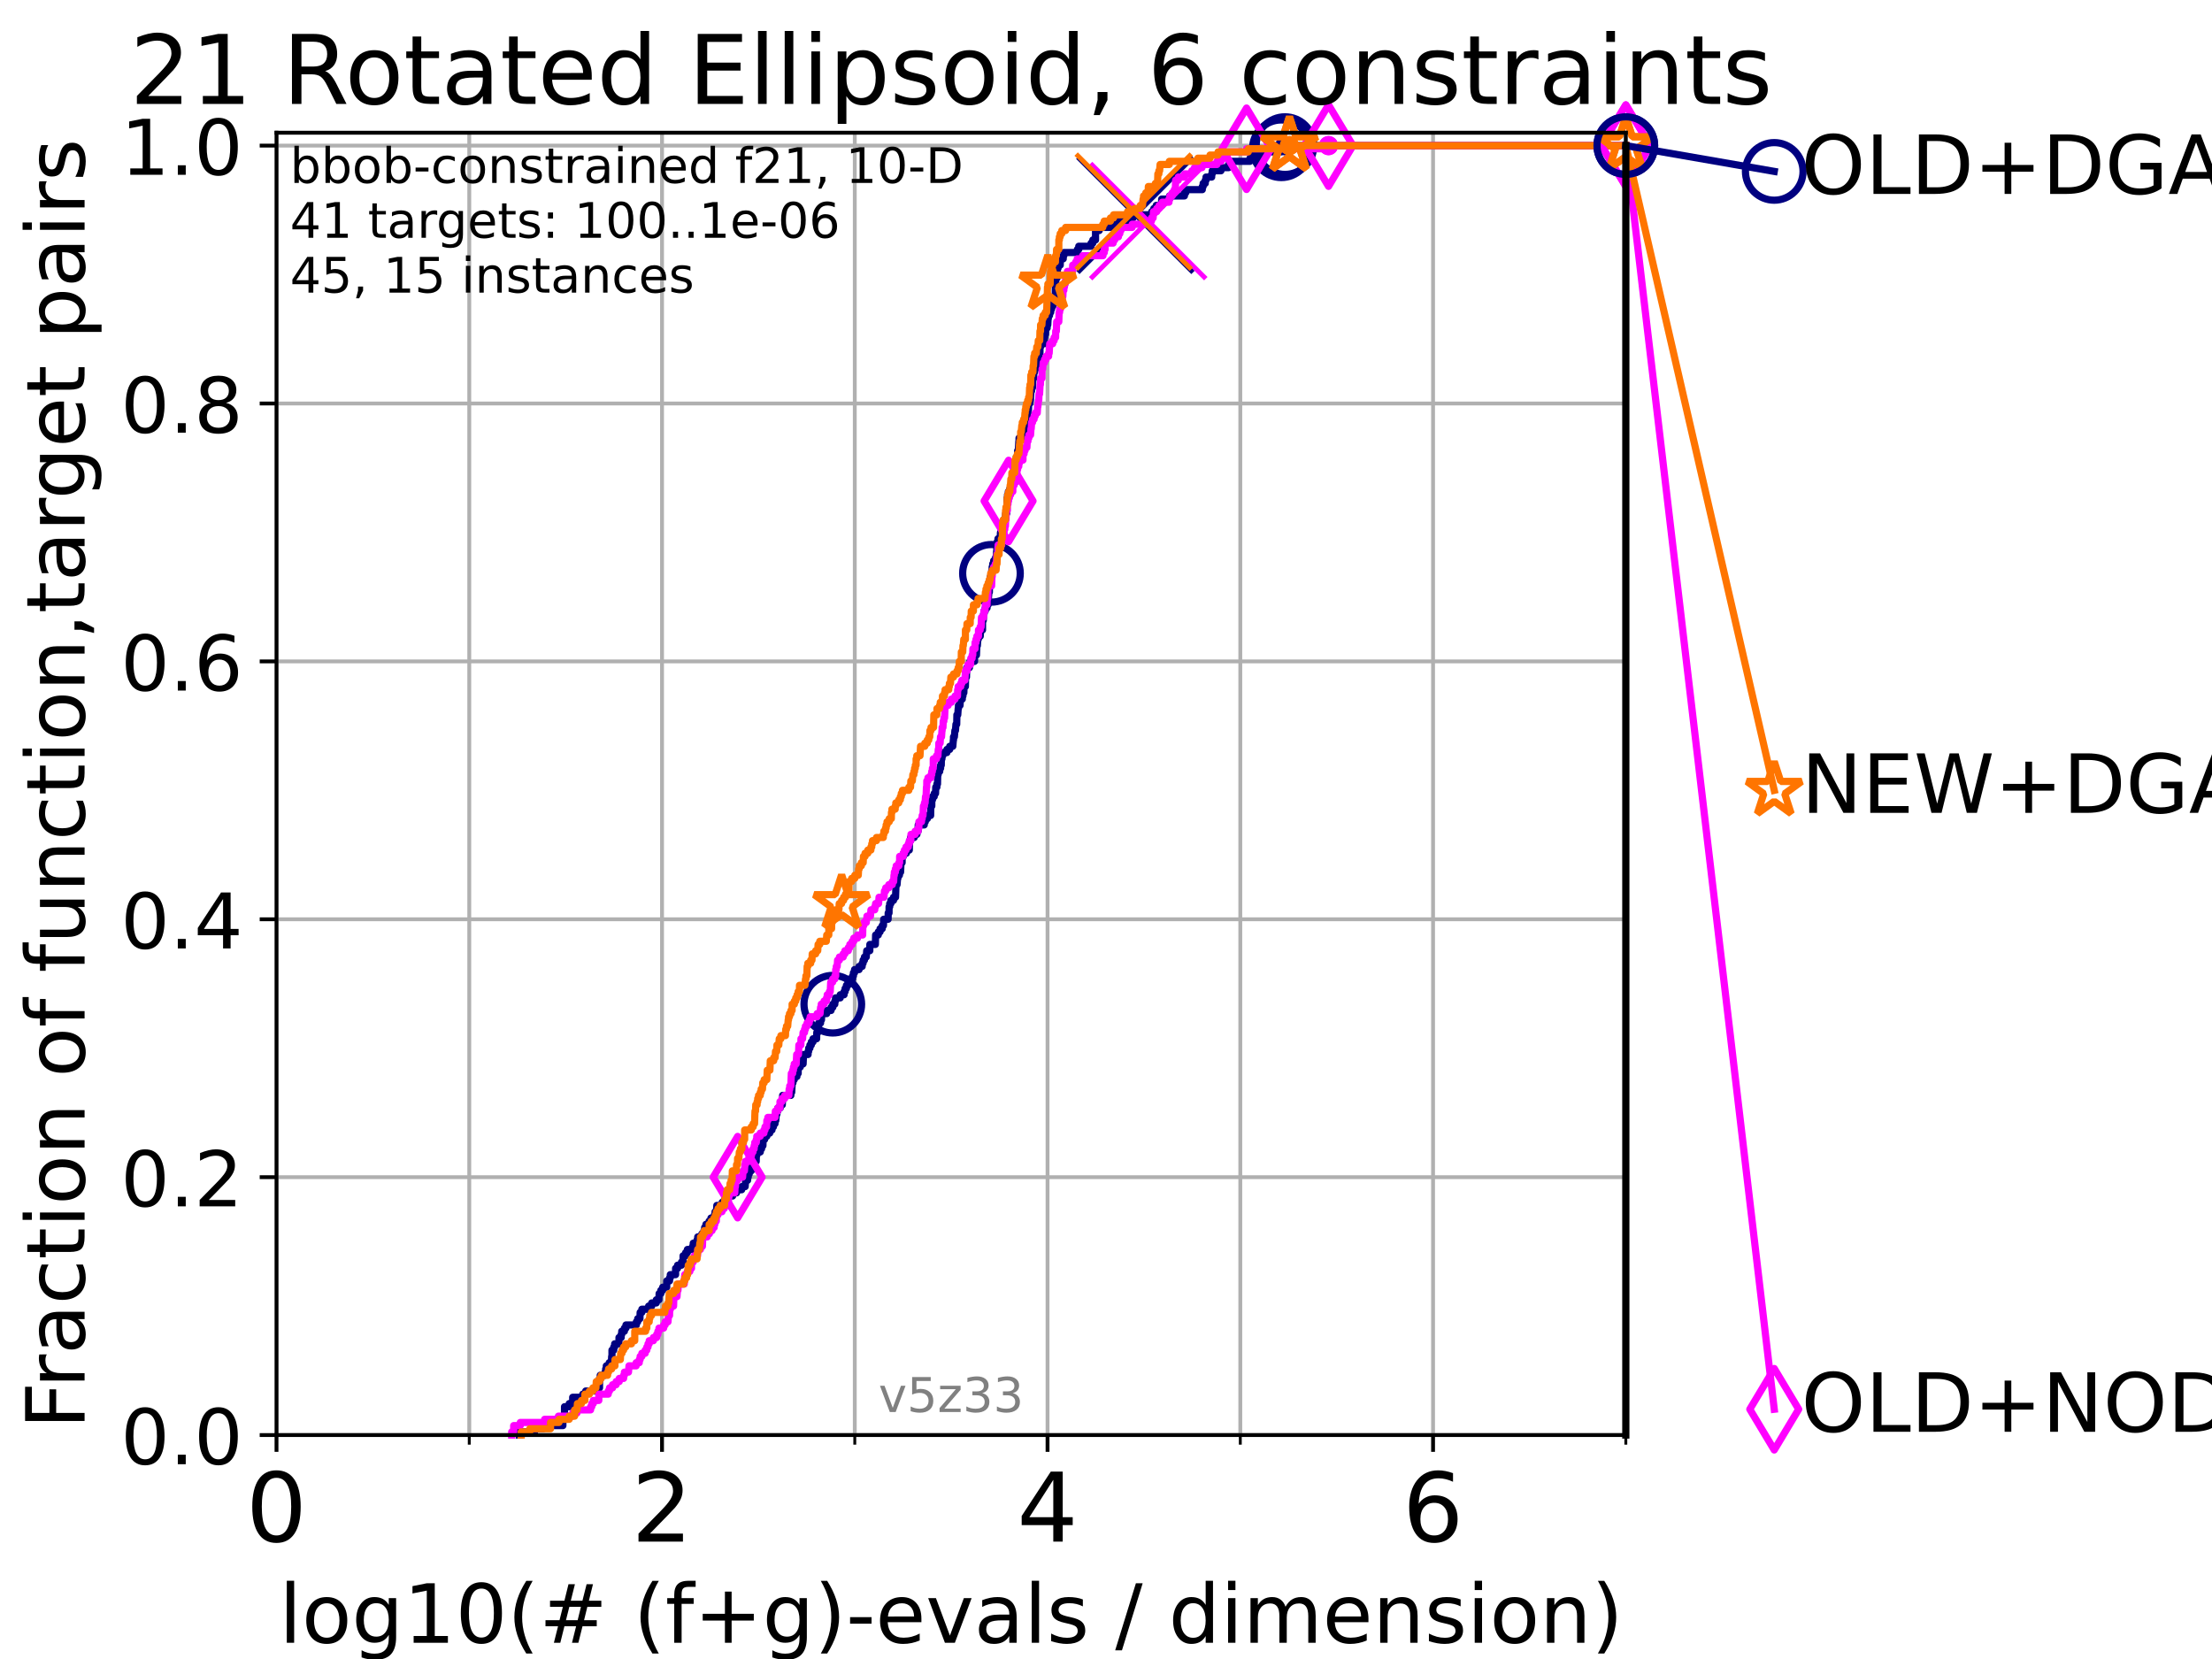 <?xml version="1.0" encoding="utf-8" standalone="no"?>
<!DOCTYPE svg PUBLIC "-//W3C//DTD SVG 1.1//EN"
  "http://www.w3.org/Graphics/SVG/1.1/DTD/svg11.dtd">
<!-- Created with matplotlib (https://matplotlib.org/) -->
<svg height="345.6pt" version="1.1" viewBox="0 0 460.8 345.6" width="460.8pt" xmlns="http://www.w3.org/2000/svg" xmlns:xlink="http://www.w3.org/1999/xlink">
 <defs>
  <style type="text/css">*{stroke-linecap:butt;stroke-linejoin:round;}</style>
 </defs>
 <g id="figure_1">
  <g id="patch_1">
   <path d="M 0 345.6 
L 460.8 345.6 
L 460.8 0 
L 0 0 
z
" style="fill:#ffffff;"/>
  </g>
  <g id="axes_1">
   <g id="patch_2">
    <path d="M 57.6 298.944 
L 338.688 298.944 
L 338.688 27.648 
L 57.6 27.648 
z
" style="fill:#ffffff;"/>
   </g>
   <g id="matplotlib.axis_1">
    <g id="xtick_1">
     <g id="line2d_1">
      <path clip-path="url(#p92b3a192ce)" d="M 57.6 298.944 
L 57.6 27.648 
" style="fill:none;stroke:#b0b0b0;stroke-linecap:square;stroke-width:0.8;"/>
     </g>
     <g id="line2d_2">
      <defs>
       <path d="M 0 0 
L 0 3.5 
" id="m78b1703ab2" style="stroke:#000000;stroke-width:0.8;"/>
      </defs>
      <g>
       <use style="stroke:#000000;stroke-width:0.8;" x="57.6" xlink:href="#m78b1703ab2" y="298.944"/>
      </g>
     </g>
     <g id="text_1">
      <!-- 0 -->
      <g transform="translate(51.237 321.141)scale(0.2 -0.2)">
       <defs>
        <path d="M 31.781 66.406 
Q 24.172 66.406 20.328 58.906 
Q 16.5 51.422 16.5 36.375 
Q 16.5 21.391 20.328 13.891 
Q 24.172 6.391 31.781 6.391 
Q 39.453 6.391 43.281 13.891 
Q 47.125 21.391 47.125 36.375 
Q 47.125 51.422 43.281 58.906 
Q 39.453 66.406 31.781 66.406 
z
M 31.781 74.219 
Q 44.047 74.219 50.516 64.516 
Q 56.984 54.828 56.984 36.375 
Q 56.984 17.969 50.516 8.266 
Q 44.047 -1.422 31.781 -1.422 
Q 19.531 -1.422 13.062 8.266 
Q 6.594 17.969 6.594 36.375 
Q 6.594 54.828 13.062 64.516 
Q 19.531 74.219 31.781 74.219 
z
" id="DejaVuSans-48"/>
       </defs>
       <use xlink:href="#DejaVuSans-48"/>
      </g>
     </g>
    </g>
    <g id="xtick_2">
     <g id="line2d_3">
      <path clip-path="url(#p92b3a192ce)" d="M 137.911 298.944 
L 137.911 27.648 
" style="fill:none;stroke:#b0b0b0;stroke-linecap:square;stroke-width:0.8;"/>
     </g>
     <g id="line2d_4">
      <g>
       <use style="stroke:#000000;stroke-width:0.8;" x="137.911" xlink:href="#m78b1703ab2" y="298.944"/>
      </g>
     </g>
     <g id="text_2">
      <!-- 2 -->
      <g transform="translate(131.548 321.141)scale(0.2 -0.2)">
       <defs>
        <path d="M 19.188 8.297 
L 53.609 8.297 
L 53.609 0 
L 7.328 0 
L 7.328 8.297 
Q 12.938 14.109 22.625 23.891 
Q 32.328 33.688 34.812 36.531 
Q 39.547 41.844 41.422 45.531 
Q 43.312 49.219 43.312 52.781 
Q 43.312 58.594 39.234 62.25 
Q 35.156 65.922 28.609 65.922 
Q 23.969 65.922 18.812 64.312 
Q 13.672 62.703 7.812 59.422 
L 7.812 69.391 
Q 13.766 71.781 18.938 73 
Q 24.125 74.219 28.422 74.219 
Q 39.75 74.219 46.484 68.547 
Q 53.219 62.891 53.219 53.422 
Q 53.219 48.922 51.531 44.891 
Q 49.859 40.875 45.406 35.406 
Q 44.188 33.984 37.641 27.219 
Q 31.109 20.453 19.188 8.297 
z
" id="DejaVuSans-50"/>
       </defs>
       <use xlink:href="#DejaVuSans-50"/>
      </g>
     </g>
    </g>
    <g id="xtick_3">
     <g id="line2d_5">
      <path clip-path="url(#p92b3a192ce)" d="M 218.222 298.944 
L 218.222 27.648 
" style="fill:none;stroke:#b0b0b0;stroke-linecap:square;stroke-width:0.8;"/>
     </g>
     <g id="line2d_6">
      <g>
       <use style="stroke:#000000;stroke-width:0.8;" x="218.222" xlink:href="#m78b1703ab2" y="298.944"/>
      </g>
     </g>
     <g id="text_3">
      <!-- 4 -->
      <g transform="translate(211.859 321.141)scale(0.2 -0.2)">
       <defs>
        <path d="M 37.797 64.312 
L 12.891 25.391 
L 37.797 25.391 
z
M 35.203 72.906 
L 47.609 72.906 
L 47.609 25.391 
L 58.016 25.391 
L 58.016 17.188 
L 47.609 17.188 
L 47.609 0 
L 37.797 0 
L 37.797 17.188 
L 4.891 17.188 
L 4.891 26.703 
z
" id="DejaVuSans-52"/>
       </defs>
       <use xlink:href="#DejaVuSans-52"/>
      </g>
     </g>
    </g>
    <g id="xtick_4">
     <g id="line2d_7">
      <path clip-path="url(#p92b3a192ce)" d="M 298.533 298.944 
L 298.533 27.648 
" style="fill:none;stroke:#b0b0b0;stroke-linecap:square;stroke-width:0.8;"/>
     </g>
     <g id="line2d_8">
      <g>
       <use style="stroke:#000000;stroke-width:0.8;" x="298.533" xlink:href="#m78b1703ab2" y="298.944"/>
      </g>
     </g>
     <g id="text_4">
      <!-- 6 -->
      <g transform="translate(292.17 321.141)scale(0.2 -0.2)">
       <defs>
        <path d="M 33.016 40.375 
Q 26.375 40.375 22.484 35.828 
Q 18.609 31.297 18.609 23.391 
Q 18.609 15.531 22.484 10.953 
Q 26.375 6.391 33.016 6.391 
Q 39.656 6.391 43.531 10.953 
Q 47.406 15.531 47.406 23.391 
Q 47.406 31.297 43.531 35.828 
Q 39.656 40.375 33.016 40.375 
z
M 52.594 71.297 
L 52.594 62.312 
Q 48.875 64.062 45.094 64.984 
Q 41.312 65.922 37.594 65.922 
Q 27.828 65.922 22.672 59.328 
Q 17.531 52.734 16.797 39.406 
Q 19.672 43.656 24.016 45.922 
Q 28.375 48.188 33.594 48.188 
Q 44.578 48.188 50.953 41.516 
Q 57.328 34.859 57.328 23.391 
Q 57.328 12.156 50.688 5.359 
Q 44.047 -1.422 33.016 -1.422 
Q 20.359 -1.422 13.672 8.266 
Q 6.984 17.969 6.984 36.375 
Q 6.984 53.656 15.188 63.938 
Q 23.391 74.219 37.203 74.219 
Q 40.922 74.219 44.703 73.484 
Q 48.484 72.75 52.594 71.297 
z
" id="DejaVuSans-54"/>
       </defs>
       <use xlink:href="#DejaVuSans-54"/>
      </g>
     </g>
    </g>
    <g id="xtick_5">
     <g id="line2d_9">
      <path clip-path="url(#p92b3a192ce)" d="M 97.755 298.944 
L 97.755 27.648 
" style="fill:none;stroke:#b0b0b0;stroke-linecap:square;stroke-width:0.8;"/>
     </g>
     <g id="line2d_10">
      <defs>
       <path d="M 0 0 
L 0 2 
" id="m3d58a3d87a" style="stroke:#000000;stroke-width:0.6;"/>
      </defs>
      <g>
       <use style="stroke:#000000;stroke-width:0.6;" x="97.755" xlink:href="#m3d58a3d87a" y="298.944"/>
      </g>
     </g>
    </g>
    <g id="xtick_6">
     <g id="line2d_11">
      <path clip-path="url(#p92b3a192ce)" d="M 178.066 298.944 
L 178.066 27.648 
" style="fill:none;stroke:#b0b0b0;stroke-linecap:square;stroke-width:0.8;"/>
     </g>
     <g id="line2d_12">
      <g>
       <use style="stroke:#000000;stroke-width:0.6;" x="178.066" xlink:href="#m3d58a3d87a" y="298.944"/>
      </g>
     </g>
    </g>
    <g id="xtick_7">
     <g id="line2d_13">
      <path clip-path="url(#p92b3a192ce)" d="M 258.377 298.944 
L 258.377 27.648 
" style="fill:none;stroke:#b0b0b0;stroke-linecap:square;stroke-width:0.8;"/>
     </g>
     <g id="line2d_14">
      <g>
       <use style="stroke:#000000;stroke-width:0.6;" x="258.377" xlink:href="#m3d58a3d87a" y="298.944"/>
      </g>
     </g>
    </g>
    <g id="xtick_8">
     <g id="line2d_15">
      <path clip-path="url(#p92b3a192ce)" d="M 338.688 298.944 
L 338.688 27.648 
" style="fill:none;stroke:#b0b0b0;stroke-linecap:square;stroke-width:0.8;"/>
     </g>
     <g id="line2d_16">
      <g>
       <use style="stroke:#000000;stroke-width:0.6;" x="338.688" xlink:href="#m3d58a3d87a" y="298.944"/>
      </g>
     </g>
    </g>
    <g id="text_5">
     <!-- log10(# (f+g)-evals / dimension) -->
     <g transform="translate(58.145 342.218)scale(0.17 -0.17)">
      <defs>
       <path d="M 9.422 75.984 
L 18.406 75.984 
L 18.406 0 
L 9.422 0 
z
" id="DejaVuSans-108"/>
       <path d="M 30.609 48.391 
Q 23.391 48.391 19.188 42.75 
Q 14.984 37.109 14.984 27.297 
Q 14.984 17.484 19.156 11.844 
Q 23.344 6.203 30.609 6.203 
Q 37.797 6.203 41.984 11.859 
Q 46.188 17.531 46.188 27.297 
Q 46.188 37.016 41.984 42.703 
Q 37.797 48.391 30.609 48.391 
z
M 30.609 56 
Q 42.328 56 49.016 48.375 
Q 55.719 40.766 55.719 27.297 
Q 55.719 13.875 49.016 6.219 
Q 42.328 -1.422 30.609 -1.422 
Q 18.844 -1.422 12.172 6.219 
Q 5.516 13.875 5.516 27.297 
Q 5.516 40.766 12.172 48.375 
Q 18.844 56 30.609 56 
z
" id="DejaVuSans-111"/>
       <path d="M 45.406 27.984 
Q 45.406 37.75 41.375 43.109 
Q 37.359 48.484 30.078 48.484 
Q 22.859 48.484 18.828 43.109 
Q 14.797 37.75 14.797 27.984 
Q 14.797 18.266 18.828 12.891 
Q 22.859 7.516 30.078 7.516 
Q 37.359 7.516 41.375 12.891 
Q 45.406 18.266 45.406 27.984 
z
M 54.391 6.781 
Q 54.391 -7.172 48.188 -13.984 
Q 42 -20.797 29.203 -20.797 
Q 24.469 -20.797 20.266 -20.094 
Q 16.062 -19.391 12.109 -17.922 
L 12.109 -9.188 
Q 16.062 -11.328 19.922 -12.344 
Q 23.781 -13.375 27.781 -13.375 
Q 36.625 -13.375 41.016 -8.766 
Q 45.406 -4.156 45.406 5.172 
L 45.406 9.625 
Q 42.625 4.781 38.281 2.391 
Q 33.938 0 27.875 0 
Q 17.828 0 11.672 7.656 
Q 5.516 15.328 5.516 27.984 
Q 5.516 40.672 11.672 48.328 
Q 17.828 56 27.875 56 
Q 33.938 56 38.281 53.609 
Q 42.625 51.219 45.406 46.391 
L 45.406 54.688 
L 54.391 54.688 
z
" id="DejaVuSans-103"/>
       <path d="M 12.406 8.297 
L 28.516 8.297 
L 28.516 63.922 
L 10.984 60.406 
L 10.984 69.391 
L 28.422 72.906 
L 38.281 72.906 
L 38.281 8.297 
L 54.391 8.297 
L 54.391 0 
L 12.406 0 
z
" id="DejaVuSans-49"/>
       <path d="M 31 75.875 
Q 24.469 64.656 21.281 53.656 
Q 18.109 42.672 18.109 31.391 
Q 18.109 20.125 21.312 9.062 
Q 24.516 -2 31 -13.188 
L 23.188 -13.188 
Q 15.875 -1.703 12.234 9.375 
Q 8.594 20.453 8.594 31.391 
Q 8.594 42.281 12.203 53.312 
Q 15.828 64.359 23.188 75.875 
z
" id="DejaVuSans-40"/>
       <path d="M 51.125 44 
L 36.922 44 
L 32.812 27.688 
L 47.125 27.688 
z
M 43.797 71.781 
L 38.719 51.516 
L 52.984 51.516 
L 58.109 71.781 
L 65.922 71.781 
L 60.891 51.516 
L 76.125 51.516 
L 76.125 44 
L 58.984 44 
L 54.984 27.688 
L 70.516 27.688 
L 70.516 20.219 
L 53.078 20.219 
L 48 0 
L 40.188 0 
L 45.219 20.219 
L 30.906 20.219 
L 25.875 0 
L 18.016 0 
L 23.094 20.219 
L 7.719 20.219 
L 7.719 27.688 
L 24.906 27.688 
L 29 44 
L 13.281 44 
L 13.281 51.516 
L 30.906 51.516 
L 35.891 71.781 
z
" id="DejaVuSans-35"/>
       <path id="DejaVuSans-32"/>
       <path d="M 37.109 75.984 
L 37.109 68.5 
L 28.516 68.5 
Q 23.688 68.5 21.797 66.547 
Q 19.922 64.594 19.922 59.516 
L 19.922 54.688 
L 34.719 54.688 
L 34.719 47.703 
L 19.922 47.703 
L 19.922 0 
L 10.891 0 
L 10.891 47.703 
L 2.297 47.703 
L 2.297 54.688 
L 10.891 54.688 
L 10.891 58.5 
Q 10.891 67.625 15.141 71.797 
Q 19.391 75.984 28.609 75.984 
z
" id="DejaVuSans-102"/>
       <path d="M 46 62.703 
L 46 35.5 
L 73.188 35.5 
L 73.188 27.203 
L 46 27.203 
L 46 0 
L 37.797 0 
L 37.797 27.203 
L 10.594 27.203 
L 10.594 35.5 
L 37.797 35.5 
L 37.797 62.703 
z
" id="DejaVuSans-43"/>
       <path d="M 8.016 75.875 
L 15.828 75.875 
Q 23.141 64.359 26.781 53.312 
Q 30.422 42.281 30.422 31.391 
Q 30.422 20.453 26.781 9.375 
Q 23.141 -1.703 15.828 -13.188 
L 8.016 -13.188 
Q 14.5 -2 17.703 9.062 
Q 20.906 20.125 20.906 31.391 
Q 20.906 42.672 17.703 53.656 
Q 14.5 64.656 8.016 75.875 
z
" id="DejaVuSans-41"/>
       <path d="M 4.891 31.391 
L 31.203 31.391 
L 31.203 23.391 
L 4.891 23.391 
z
" id="DejaVuSans-45"/>
       <path d="M 56.203 29.594 
L 56.203 25.203 
L 14.891 25.203 
Q 15.484 15.922 20.484 11.062 
Q 25.484 6.203 34.422 6.203 
Q 39.594 6.203 44.453 7.469 
Q 49.312 8.734 54.109 11.281 
L 54.109 2.781 
Q 49.266 0.734 44.188 -0.344 
Q 39.109 -1.422 33.891 -1.422 
Q 20.797 -1.422 13.156 6.188 
Q 5.516 13.812 5.516 26.812 
Q 5.516 40.234 12.766 48.109 
Q 20.016 56 32.328 56 
Q 43.359 56 49.781 48.891 
Q 56.203 41.797 56.203 29.594 
z
M 47.219 32.234 
Q 47.125 39.594 43.094 43.984 
Q 39.062 48.391 32.422 48.391 
Q 24.906 48.391 20.391 44.141 
Q 15.875 39.891 15.188 32.172 
z
" id="DejaVuSans-101"/>
       <path d="M 2.984 54.688 
L 12.5 54.688 
L 29.594 8.797 
L 46.688 54.688 
L 56.203 54.688 
L 35.688 0 
L 23.484 0 
z
" id="DejaVuSans-118"/>
       <path d="M 34.281 27.484 
Q 23.391 27.484 19.188 25 
Q 14.984 22.516 14.984 16.5 
Q 14.984 11.719 18.141 8.906 
Q 21.297 6.109 26.703 6.109 
Q 34.188 6.109 38.703 11.406 
Q 43.219 16.703 43.219 25.484 
L 43.219 27.484 
z
M 52.203 31.203 
L 52.203 0 
L 43.219 0 
L 43.219 8.297 
Q 40.141 3.328 35.547 0.953 
Q 30.953 -1.422 24.312 -1.422 
Q 15.922 -1.422 10.953 3.297 
Q 6 8.016 6 15.922 
Q 6 25.141 12.172 29.828 
Q 18.359 34.516 30.609 34.516 
L 43.219 34.516 
L 43.219 35.406 
Q 43.219 41.609 39.141 45 
Q 35.062 48.391 27.688 48.391 
Q 23 48.391 18.547 47.266 
Q 14.109 46.141 10.016 43.891 
L 10.016 52.203 
Q 14.938 54.109 19.578 55.047 
Q 24.219 56 28.609 56 
Q 40.484 56 46.344 49.844 
Q 52.203 43.703 52.203 31.203 
z
" id="DejaVuSans-97"/>
       <path d="M 44.281 53.078 
L 44.281 44.578 
Q 40.484 46.531 36.375 47.5 
Q 32.281 48.484 27.875 48.484 
Q 21.188 48.484 17.844 46.438 
Q 14.5 44.391 14.5 40.281 
Q 14.5 37.156 16.891 35.375 
Q 19.281 33.594 26.516 31.984 
L 29.594 31.297 
Q 39.156 29.25 43.188 25.516 
Q 47.219 21.781 47.219 15.094 
Q 47.219 7.469 41.188 3.016 
Q 35.156 -1.422 24.609 -1.422 
Q 20.219 -1.422 15.453 -0.562 
Q 10.688 0.297 5.422 2 
L 5.422 11.281 
Q 10.406 8.688 15.234 7.391 
Q 20.062 6.109 24.812 6.109 
Q 31.156 6.109 34.562 8.281 
Q 37.984 10.453 37.984 14.406 
Q 37.984 18.062 35.516 20.016 
Q 33.062 21.969 24.703 23.781 
L 21.578 24.516 
Q 13.234 26.266 9.516 29.906 
Q 5.812 33.547 5.812 39.891 
Q 5.812 47.609 11.281 51.797 
Q 16.75 56 26.812 56 
Q 31.781 56 36.172 55.266 
Q 40.578 54.547 44.281 53.078 
z
" id="DejaVuSans-115"/>
       <path d="M 25.391 72.906 
L 33.688 72.906 
L 8.297 -9.281 
L 0 -9.281 
z
" id="DejaVuSans-47"/>
       <path d="M 45.406 46.391 
L 45.406 75.984 
L 54.391 75.984 
L 54.391 0 
L 45.406 0 
L 45.406 8.203 
Q 42.578 3.328 38.25 0.953 
Q 33.938 -1.422 27.875 -1.422 
Q 17.969 -1.422 11.734 6.484 
Q 5.516 14.406 5.516 27.297 
Q 5.516 40.188 11.734 48.094 
Q 17.969 56 27.875 56 
Q 33.938 56 38.25 53.625 
Q 42.578 51.266 45.406 46.391 
z
M 14.797 27.297 
Q 14.797 17.391 18.875 11.75 
Q 22.953 6.109 30.078 6.109 
Q 37.203 6.109 41.297 11.75 
Q 45.406 17.391 45.406 27.297 
Q 45.406 37.203 41.297 42.844 
Q 37.203 48.484 30.078 48.484 
Q 22.953 48.484 18.875 42.844 
Q 14.797 37.203 14.797 27.297 
z
" id="DejaVuSans-100"/>
       <path d="M 9.422 54.688 
L 18.406 54.688 
L 18.406 0 
L 9.422 0 
z
M 9.422 75.984 
L 18.406 75.984 
L 18.406 64.594 
L 9.422 64.594 
z
" id="DejaVuSans-105"/>
       <path d="M 52 44.188 
Q 55.375 50.25 60.062 53.125 
Q 64.75 56 71.094 56 
Q 79.641 56 84.281 50.016 
Q 88.922 44.047 88.922 33.016 
L 88.922 0 
L 79.891 0 
L 79.891 32.719 
Q 79.891 40.578 77.094 44.375 
Q 74.312 48.188 68.609 48.188 
Q 61.625 48.188 57.562 43.547 
Q 53.516 38.922 53.516 30.906 
L 53.516 0 
L 44.484 0 
L 44.484 32.719 
Q 44.484 40.625 41.703 44.406 
Q 38.922 48.188 33.109 48.188 
Q 26.219 48.188 22.156 43.531 
Q 18.109 38.875 18.109 30.906 
L 18.109 0 
L 9.078 0 
L 9.078 54.688 
L 18.109 54.688 
L 18.109 46.188 
Q 21.188 51.219 25.484 53.609 
Q 29.781 56 35.688 56 
Q 41.656 56 45.828 52.969 
Q 50 49.953 52 44.188 
z
" id="DejaVuSans-109"/>
       <path d="M 54.891 33.016 
L 54.891 0 
L 45.906 0 
L 45.906 32.719 
Q 45.906 40.484 42.875 44.328 
Q 39.844 48.188 33.797 48.188 
Q 26.516 48.188 22.312 43.547 
Q 18.109 38.922 18.109 30.906 
L 18.109 0 
L 9.078 0 
L 9.078 54.688 
L 18.109 54.688 
L 18.109 46.188 
Q 21.344 51.125 25.703 53.562 
Q 30.078 56 35.797 56 
Q 45.219 56 50.047 50.172 
Q 54.891 44.344 54.891 33.016 
z
" id="DejaVuSans-110"/>
      </defs>
      <use xlink:href="#DejaVuSans-108"/>
      <use x="27.783" xlink:href="#DejaVuSans-111"/>
      <use x="88.965" xlink:href="#DejaVuSans-103"/>
      <use x="152.441" xlink:href="#DejaVuSans-49"/>
      <use x="216.064" xlink:href="#DejaVuSans-48"/>
      <use x="279.688" xlink:href="#DejaVuSans-40"/>
      <use x="318.701" xlink:href="#DejaVuSans-35"/>
      <use x="402.49" xlink:href="#DejaVuSans-32"/>
      <use x="434.277" xlink:href="#DejaVuSans-40"/>
      <use x="473.291" xlink:href="#DejaVuSans-102"/>
      <use x="508.496" xlink:href="#DejaVuSans-43"/>
      <use x="592.285" xlink:href="#DejaVuSans-103"/>
      <use x="655.762" xlink:href="#DejaVuSans-41"/>
      <use x="694.775" xlink:href="#DejaVuSans-45"/>
      <use x="730.859" xlink:href="#DejaVuSans-101"/>
      <use x="792.383" xlink:href="#DejaVuSans-118"/>
      <use x="851.562" xlink:href="#DejaVuSans-97"/>
      <use x="912.842" xlink:href="#DejaVuSans-108"/>
      <use x="940.625" xlink:href="#DejaVuSans-115"/>
      <use x="992.725" xlink:href="#DejaVuSans-32"/>
      <use x="1024.512" xlink:href="#DejaVuSans-47"/>
      <use x="1058.203" xlink:href="#DejaVuSans-32"/>
      <use x="1089.99" xlink:href="#DejaVuSans-100"/>
      <use x="1153.467" xlink:href="#DejaVuSans-105"/>
      <use x="1181.25" xlink:href="#DejaVuSans-109"/>
      <use x="1278.662" xlink:href="#DejaVuSans-101"/>
      <use x="1340.186" xlink:href="#DejaVuSans-110"/>
      <use x="1403.564" xlink:href="#DejaVuSans-115"/>
      <use x="1455.664" xlink:href="#DejaVuSans-105"/>
      <use x="1483.447" xlink:href="#DejaVuSans-111"/>
      <use x="1544.629" xlink:href="#DejaVuSans-110"/>
      <use x="1608.008" xlink:href="#DejaVuSans-41"/>
     </g>
    </g>
   </g>
   <g id="matplotlib.axis_2">
    <g id="ytick_1">
     <g id="line2d_17">
      <path clip-path="url(#p92b3a192ce)" d="M 57.6 298.944 
L 338.688 298.944 
" style="fill:none;stroke:#b0b0b0;stroke-linecap:square;stroke-width:0.8;"/>
     </g>
     <g id="line2d_18">
      <defs>
       <path d="M 0 0 
L -3.5 0 
" id="mfb2cf607bd" style="stroke:#000000;stroke-width:0.8;"/>
      </defs>
      <g>
       <use style="stroke:#000000;stroke-width:0.8;" x="57.6" xlink:href="#mfb2cf607bd" y="298.944"/>
      </g>
     </g>
     <g id="text_6">
      <!-- 0.0 -->
      <g transform="translate(25.155 305.023)scale(0.16 -0.16)">
       <defs>
        <path d="M 10.688 12.406 
L 21 12.406 
L 21 0 
L 10.688 0 
z
" id="DejaVuSans-46"/>
       </defs>
       <use xlink:href="#DejaVuSans-48"/>
       <use x="63.623" xlink:href="#DejaVuSans-46"/>
       <use x="95.41" xlink:href="#DejaVuSans-48"/>
      </g>
     </g>
    </g>
    <g id="ytick_2">
     <g id="line2d_19">
      <path clip-path="url(#p92b3a192ce)" d="M 57.6 245.222 
L 338.688 245.222 
" style="fill:none;stroke:#b0b0b0;stroke-linecap:square;stroke-width:0.8;"/>
     </g>
     <g id="line2d_20">
      <g>
       <use style="stroke:#000000;stroke-width:0.8;" x="57.6" xlink:href="#mfb2cf607bd" y="245.222"/>
      </g>
     </g>
     <g id="text_7">
      <!-- 0.2 -->
      <g transform="translate(25.155 251.301)scale(0.16 -0.16)">
       <use xlink:href="#DejaVuSans-48"/>
       <use x="63.623" xlink:href="#DejaVuSans-46"/>
       <use x="95.41" xlink:href="#DejaVuSans-50"/>
      </g>
     </g>
    </g>
    <g id="ytick_3">
     <g id="line2d_21">
      <path clip-path="url(#p92b3a192ce)" d="M 57.6 191.5 
L 338.688 191.5 
" style="fill:none;stroke:#b0b0b0;stroke-linecap:square;stroke-width:0.8;"/>
     </g>
     <g id="line2d_22">
      <g>
       <use style="stroke:#000000;stroke-width:0.8;" x="57.6" xlink:href="#mfb2cf607bd" y="191.5"/>
      </g>
     </g>
     <g id="text_8">
      <!-- 0.4 -->
      <g transform="translate(25.155 197.579)scale(0.16 -0.16)">
       <use xlink:href="#DejaVuSans-48"/>
       <use x="63.623" xlink:href="#DejaVuSans-46"/>
       <use x="95.41" xlink:href="#DejaVuSans-52"/>
      </g>
     </g>
    </g>
    <g id="ytick_4">
     <g id="line2d_23">
      <path clip-path="url(#p92b3a192ce)" d="M 57.6 137.778 
L 338.688 137.778 
" style="fill:none;stroke:#b0b0b0;stroke-linecap:square;stroke-width:0.8;"/>
     </g>
     <g id="line2d_24">
      <g>
       <use style="stroke:#000000;stroke-width:0.8;" x="57.6" xlink:href="#mfb2cf607bd" y="137.778"/>
      </g>
     </g>
     <g id="text_9">
      <!-- 0.6 -->
      <g transform="translate(25.155 143.857)scale(0.16 -0.16)">
       <use xlink:href="#DejaVuSans-48"/>
       <use x="63.623" xlink:href="#DejaVuSans-46"/>
       <use x="95.41" xlink:href="#DejaVuSans-54"/>
      </g>
     </g>
    </g>
    <g id="ytick_5">
     <g id="line2d_25">
      <path clip-path="url(#p92b3a192ce)" d="M 57.6 84.056 
L 338.688 84.056 
" style="fill:none;stroke:#b0b0b0;stroke-linecap:square;stroke-width:0.8;"/>
     </g>
     <g id="line2d_26">
      <g>
       <use style="stroke:#000000;stroke-width:0.8;" x="57.6" xlink:href="#mfb2cf607bd" y="84.056"/>
      </g>
     </g>
     <g id="text_10">
      <!-- 0.8 -->
      <g transform="translate(25.155 90.135)scale(0.16 -0.16)">
       <defs>
        <path d="M 31.781 34.625 
Q 24.75 34.625 20.719 30.859 
Q 16.703 27.094 16.703 20.516 
Q 16.703 13.922 20.719 10.156 
Q 24.75 6.391 31.781 6.391 
Q 38.812 6.391 42.859 10.172 
Q 46.922 13.969 46.922 20.516 
Q 46.922 27.094 42.891 30.859 
Q 38.875 34.625 31.781 34.625 
z
M 21.922 38.812 
Q 15.578 40.375 12.031 44.719 
Q 8.5 49.078 8.5 55.328 
Q 8.5 64.062 14.719 69.141 
Q 20.953 74.219 31.781 74.219 
Q 42.672 74.219 48.875 69.141 
Q 55.078 64.062 55.078 55.328 
Q 55.078 49.078 51.531 44.719 
Q 48 40.375 41.703 38.812 
Q 48.828 37.156 52.797 32.312 
Q 56.781 27.484 56.781 20.516 
Q 56.781 9.906 50.312 4.234 
Q 43.844 -1.422 31.781 -1.422 
Q 19.734 -1.422 13.25 4.234 
Q 6.781 9.906 6.781 20.516 
Q 6.781 27.484 10.781 32.312 
Q 14.797 37.156 21.922 38.812 
z
M 18.312 54.391 
Q 18.312 48.734 21.844 45.562 
Q 25.391 42.391 31.781 42.391 
Q 38.141 42.391 41.719 45.562 
Q 45.312 48.734 45.312 54.391 
Q 45.312 60.062 41.719 63.234 
Q 38.141 66.406 31.781 66.406 
Q 25.391 66.406 21.844 63.234 
Q 18.312 60.062 18.312 54.391 
z
" id="DejaVuSans-56"/>
       </defs>
       <use xlink:href="#DejaVuSans-48"/>
       <use x="63.623" xlink:href="#DejaVuSans-46"/>
       <use x="95.41" xlink:href="#DejaVuSans-56"/>
      </g>
     </g>
    </g>
    <g id="ytick_6">
     <g id="line2d_27">
      <path clip-path="url(#p92b3a192ce)" d="M 57.6 30.334 
L 338.688 30.334 
" style="fill:none;stroke:#b0b0b0;stroke-linecap:square;stroke-width:0.8;"/>
     </g>
     <g id="line2d_28">
      <g>
       <use style="stroke:#000000;stroke-width:0.8;" x="57.6" xlink:href="#mfb2cf607bd" y="30.334"/>
      </g>
     </g>
     <g id="text_11">
      <!-- 1.0 -->
      <g transform="translate(25.155 36.413)scale(0.16 -0.16)">
       <use xlink:href="#DejaVuSans-49"/>
       <use x="63.623" xlink:href="#DejaVuSans-46"/>
       <use x="95.41" xlink:href="#DejaVuSans-48"/>
      </g>
     </g>
    </g>
    <g id="text_12">
     <!-- Fraction of function,target pairs -->
     <g transform="translate(17.62 297.681)rotate(-90)scale(0.17 -0.17)">
      <defs>
       <path d="M 9.812 72.906 
L 51.703 72.906 
L 51.703 64.594 
L 19.672 64.594 
L 19.672 43.109 
L 48.578 43.109 
L 48.578 34.812 
L 19.672 34.812 
L 19.672 0 
L 9.812 0 
z
" id="DejaVuSans-70"/>
       <path d="M 41.109 46.297 
Q 39.594 47.172 37.812 47.578 
Q 36.031 48 33.891 48 
Q 26.266 48 22.188 43.047 
Q 18.109 38.094 18.109 28.812 
L 18.109 0 
L 9.078 0 
L 9.078 54.688 
L 18.109 54.688 
L 18.109 46.188 
Q 20.953 51.172 25.484 53.578 
Q 30.031 56 36.531 56 
Q 37.453 56 38.578 55.875 
Q 39.703 55.766 41.062 55.516 
z
" id="DejaVuSans-114"/>
       <path d="M 48.781 52.594 
L 48.781 44.188 
Q 44.969 46.297 41.141 47.344 
Q 37.312 48.391 33.406 48.391 
Q 24.656 48.391 19.812 42.844 
Q 14.984 37.312 14.984 27.297 
Q 14.984 17.281 19.812 11.734 
Q 24.656 6.203 33.406 6.203 
Q 37.312 6.203 41.141 7.25 
Q 44.969 8.297 48.781 10.406 
L 48.781 2.094 
Q 45.016 0.344 40.984 -0.531 
Q 36.969 -1.422 32.422 -1.422 
Q 20.062 -1.422 12.781 6.344 
Q 5.516 14.109 5.516 27.297 
Q 5.516 40.672 12.859 48.328 
Q 20.219 56 33.016 56 
Q 37.156 56 41.109 55.141 
Q 45.062 54.297 48.781 52.594 
z
" id="DejaVuSans-99"/>
       <path d="M 18.312 70.219 
L 18.312 54.688 
L 36.812 54.688 
L 36.812 47.703 
L 18.312 47.703 
L 18.312 18.016 
Q 18.312 11.328 20.141 9.422 
Q 21.969 7.516 27.594 7.516 
L 36.812 7.516 
L 36.812 0 
L 27.594 0 
Q 17.188 0 13.234 3.875 
Q 9.281 7.766 9.281 18.016 
L 9.281 47.703 
L 2.688 47.703 
L 2.688 54.688 
L 9.281 54.688 
L 9.281 70.219 
z
" id="DejaVuSans-116"/>
       <path d="M 8.5 21.578 
L 8.5 54.688 
L 17.484 54.688 
L 17.484 21.922 
Q 17.484 14.156 20.5 10.266 
Q 23.531 6.391 29.594 6.391 
Q 36.859 6.391 41.078 11.031 
Q 45.312 15.672 45.312 23.688 
L 45.312 54.688 
L 54.297 54.688 
L 54.297 0 
L 45.312 0 
L 45.312 8.406 
Q 42.047 3.422 37.719 1 
Q 33.406 -1.422 27.688 -1.422 
Q 18.266 -1.422 13.375 4.438 
Q 8.5 10.297 8.5 21.578 
z
M 31.109 56 
z
" id="DejaVuSans-117"/>
       <path d="M 11.719 12.406 
L 22.016 12.406 
L 22.016 4 
L 14.016 -11.625 
L 7.719 -11.625 
L 11.719 4 
z
" id="DejaVuSans-44"/>
       <path d="M 18.109 8.203 
L 18.109 -20.797 
L 9.078 -20.797 
L 9.078 54.688 
L 18.109 54.688 
L 18.109 46.391 
Q 20.953 51.266 25.266 53.625 
Q 29.594 56 35.594 56 
Q 45.562 56 51.781 48.094 
Q 58.016 40.188 58.016 27.297 
Q 58.016 14.406 51.781 6.484 
Q 45.562 -1.422 35.594 -1.422 
Q 29.594 -1.422 25.266 0.953 
Q 20.953 3.328 18.109 8.203 
z
M 48.688 27.297 
Q 48.688 37.203 44.609 42.844 
Q 40.531 48.484 33.406 48.484 
Q 26.266 48.484 22.188 42.844 
Q 18.109 37.203 18.109 27.297 
Q 18.109 17.391 22.188 11.75 
Q 26.266 6.109 33.406 6.109 
Q 40.531 6.109 44.609 11.75 
Q 48.688 17.391 48.688 27.297 
z
" id="DejaVuSans-112"/>
      </defs>
      <use xlink:href="#DejaVuSans-70"/>
      <use x="50.27" xlink:href="#DejaVuSans-114"/>
      <use x="91.383" xlink:href="#DejaVuSans-97"/>
      <use x="152.662" xlink:href="#DejaVuSans-99"/>
      <use x="207.643" xlink:href="#DejaVuSans-116"/>
      <use x="246.852" xlink:href="#DejaVuSans-105"/>
      <use x="274.635" xlink:href="#DejaVuSans-111"/>
      <use x="335.816" xlink:href="#DejaVuSans-110"/>
      <use x="399.195" xlink:href="#DejaVuSans-32"/>
      <use x="430.982" xlink:href="#DejaVuSans-111"/>
      <use x="492.164" xlink:href="#DejaVuSans-102"/>
      <use x="527.369" xlink:href="#DejaVuSans-32"/>
      <use x="559.156" xlink:href="#DejaVuSans-102"/>
      <use x="594.361" xlink:href="#DejaVuSans-117"/>
      <use x="657.74" xlink:href="#DejaVuSans-110"/>
      <use x="721.119" xlink:href="#DejaVuSans-99"/>
      <use x="776.1" xlink:href="#DejaVuSans-116"/>
      <use x="815.309" xlink:href="#DejaVuSans-105"/>
      <use x="843.092" xlink:href="#DejaVuSans-111"/>
      <use x="904.273" xlink:href="#DejaVuSans-110"/>
      <use x="967.652" xlink:href="#DejaVuSans-44"/>
      <use x="999.439" xlink:href="#DejaVuSans-116"/>
      <use x="1038.648" xlink:href="#DejaVuSans-97"/>
      <use x="1099.928" xlink:href="#DejaVuSans-114"/>
      <use x="1139.291" xlink:href="#DejaVuSans-103"/>
      <use x="1202.768" xlink:href="#DejaVuSans-101"/>
      <use x="1264.291" xlink:href="#DejaVuSans-116"/>
      <use x="1303.5" xlink:href="#DejaVuSans-32"/>
      <use x="1335.287" xlink:href="#DejaVuSans-112"/>
      <use x="1398.764" xlink:href="#DejaVuSans-97"/>
      <use x="1460.043" xlink:href="#DejaVuSans-105"/>
      <use x="1487.826" xlink:href="#DejaVuSans-114"/>
      <use x="1528.939" xlink:href="#DejaVuSans-115"/>
     </g>
    </g>
   </g>
   <g id="line2d_29">
    <defs>
     <path d="M 0 1.5 
C 0.398 1.5 0.779 1.342 1.061 1.061 
C 1.342 0.779 1.5 0.398 1.5 0 
C 1.5 -0.398 1.342 -0.779 1.061 -1.061 
C 0.779 -1.342 0.398 -1.5 0 -1.5 
C -0.398 -1.5 -0.779 -1.342 -1.061 -1.061 
C -1.342 -0.779 -1.5 -0.398 -1.5 0 
C -1.5 0.398 -1.342 0.779 -1.061 1.061 
C -0.779 1.342 -0.398 1.5 0 1.5 
z
" id="m02b775621a" style="stroke:#000080;"/>
    </defs>
    <g>
     <use style="fill:#000080;stroke:#000080;" x="267.688" xlink:href="#m02b775621a" y="30.334"/>
     <use style="fill:#000080;stroke:#000080;" x="267.688" xlink:href="#m02b775621a" y="30.334"/>
    </g>
   </g>
   <g id="line2d_30">
    <path d="M 108.199 298.944 
L 108.199 298.289 
L 111.346 298.289 
L 111.346 297.634 
L 113.168 297.634 
L 113.168 296.979 
L 117.26 296.979 
L 117.26 295.013 
L 117.598 295.013 
L 117.598 293.048 
L 118.577 293.048 
L 118.577 292.393 
L 119.301 292.393 
L 119.301 291.082 
L 121.4 291.082 
L 121.4 290.427 
L 122.018 290.427 
L 122.018 289.772 
L 124.444 289.772 
L 124.444 289.117 
L 124.892 289.117 
L 124.892 287.151 
L 125.038 287.151 
L 125.038 286.496 
L 126.031 286.496 
L 126.031 285.841 
L 126.168 285.841 
L 126.168 285.186 
L 126.304 285.186 
L 126.304 284.531 
L 126.905 284.531 
L 126.905 283.876 
L 127.358 283.876 
L 127.421 282.565 
L 127.485 282.565 
L 127.485 281.255 
L 127.861 281.255 
L 127.861 280.6 
L 128.047 280.6 
L 128.047 279.945 
L 128.944 279.945 
L 128.944 278.634 
L 129.405 278.634 
L 129.405 277.979 
L 129.518 277.979 
L 129.518 277.324 
L 130.073 277.324 
L 130.073 276.669 
L 130.398 276.669 
L 130.398 276.014 
L 132.565 276.014 
L 132.565 275.359 
L 132.847 275.359 
L 132.847 274.704 
L 133.307 274.704 
L 133.353 273.393 
L 133.712 273.393 
L 133.712 272.738 
L 135.118 272.738 
L 135.118 272.083 
L 135.761 272.083 
L 135.761 271.428 
L 136.72 271.428 
L 136.72 270.773 
L 137.271 270.773 
L 137.308 269.462 
L 137.665 269.462 
L 137.665 268.807 
L 138.05 268.807 
L 138.05 268.152 
L 138.894 268.152 
L 138.894 266.842 
L 139.478 266.842 
L 139.478 266.187 
L 139.636 266.187 
L 139.636 265.532 
L 140.738 265.532 
L 140.738 264.221 
L 141.148 264.221 
L 141.148 263.566 
L 141.969 263.566 
L 141.969 262.911 
L 142.297 262.911 
L 142.297 261.601 
L 142.832 261.601 
L 142.832 260.946 
L 143.196 260.946 
L 143.196 260.29 
L 144.27 260.29 
L 144.27 259.635 
L 144.415 259.635 
L 144.415 258.98 
L 145.19 258.98 
L 145.19 258.325 
L 145.35 258.325 
L 145.35 257.67 
L 146.216 257.67 
L 146.216 257.015 
L 146.644 257.015 
L 146.644 256.36 
L 146.791 256.36 
L 146.791 255.704 
L 147.062 255.704 
L 147.062 255.049 
L 147.71 255.049 
L 147.71 254.394 
L 148.103 254.394 
L 148.103 253.739 
L 148.827 253.739 
L 148.827 253.084 
L 148.957 253.084 
L 148.957 252.429 
L 149.287 252.429 
L 149.323 251.118 
L 150.446 251.118 
L 150.446 250.463 
L 150.933 250.463 
L 150.933 249.808 
L 151.534 249.808 
L 151.534 249.153 
L 152.617 249.153 
L 152.617 248.498 
L 153.438 248.498 
L 153.438 247.843 
L 154.507 247.843 
L 154.507 247.187 
L 155.232 247.187 
L 155.323 245.877 
L 155.742 245.877 
L 155.742 245.222 
L 155.867 245.222 
L 155.867 244.567 
L 156.077 244.567 
L 156.077 243.912 
L 156.503 243.912 
L 156.503 242.601 
L 156.93 242.601 
L 156.93 241.946 
L 157.529 241.946 
L 157.563 240.636 
L 157.687 240.636 
L 157.687 239.981 
L 158.38 239.981 
L 158.38 239.326 
L 158.647 239.326 
L 158.647 238.671 
L 158.932 238.671 
L 158.973 237.36 
L 159.294 237.36 
L 159.294 236.705 
L 159.748 236.705 
L 159.748 236.05 
L 160.346 236.05 
L 160.346 235.395 
L 160.821 235.395 
L 160.821 234.74 
L 161.119 234.74 
L 161.119 234.085 
L 161.447 234.085 
L 161.447 233.429 
L 161.618 233.429 
L 161.708 232.119 
L 161.841 232.119 
L 161.841 231.464 
L 162.043 231.464 
L 162.043 230.809 
L 162.543 230.809 
L 162.543 230.154 
L 162.971 230.154 
L 163.037 228.188 
L 164.75 228.188 
L 164.75 227.533 
L 164.929 227.533 
L 165.032 225.568 
L 165.186 225.568 
L 165.186 224.912 
L 165.454 224.912 
L 165.454 224.257 
L 166.013 224.257 
L 166.013 223.602 
L 166.276 223.602 
L 166.283 222.292 
L 166.709 222.292 
L 166.709 221.637 
L 167.301 221.637 
L 167.391 219.671 
L 168.337 219.671 
L 168.337 219.016 
L 168.458 219.016 
L 168.458 218.361 
L 168.716 218.361 
L 168.716 217.706 
L 169.006 217.706 
L 169.006 217.051 
L 169.366 217.051 
L 169.366 216.396 
L 170.119 216.396 
L 170.147 215.085 
L 170.387 215.085 
L 170.489 213.775 
L 170.538 213.775 
L 170.538 213.12 
L 170.936 213.12 
L 170.936 212.465 
L 171.129 212.465 
L 171.165 211.154 
L 172.216 211.154 
L 172.216 210.499 
L 173.124 210.499 
L 173.124 209.844 
L 173.486 209.844 
L 173.486 209.189 
L 173.907 209.189 
L 173.907 208.534 
L 174.048 208.534 
L 174.048 207.879 
L 175.034 207.879 
L 175.034 207.224 
L 175.837 207.224 
L 175.837 206.568 
L 176.054 206.568 
L 176.054 205.913 
L 176.325 205.913 
L 176.325 205.258 
L 176.654 205.258 
L 176.654 204.603 
L 176.991 204.603 
L 176.991 203.948 
L 177.614 203.948 
L 177.614 203.293 
L 177.781 203.293 
L 177.781 202.638 
L 178.017 202.638 
L 178.017 201.982 
L 178.96 201.982 
L 178.96 201.327 
L 179.604 201.327 
L 179.604 200.672 
L 179.798 200.672 
L 179.798 200.017 
L 180.077 200.017 
L 180.077 199.362 
L 180.455 199.362 
L 180.555 198.052 
L 181.199 198.052 
L 181.208 196.741 
L 182.355 196.741 
L 182.407 194.776 
L 182.961 194.776 
L 182.961 194.121 
L 183.333 194.121 
L 183.333 193.465 
L 183.784 193.465 
L 183.784 192.81 
L 184.043 192.81 
L 184.09 191.5 
L 185.009 191.5 
L 185.025 190.19 
L 185.202 190.19 
L 185.214 188.879 
L 185.345 188.879 
L 185.345 188.224 
L 185.587 188.224 
L 185.587 187.569 
L 186.134 187.569 
L 186.134 186.914 
L 186.557 186.914 
L 186.655 184.293 
L 186.871 184.293 
L 186.98 182.983 
L 187.053 182.983 
L 187.053 182.328 
L 187.365 182.328 
L 187.365 181.673 
L 187.607 181.673 
L 187.692 179.707 
L 187.925 179.707 
L 187.941 178.397 
L 188.196 178.397 
L 188.196 177.742 
L 188.817 177.742 
L 188.817 177.087 
L 189.424 177.087 
L 189.47 175.121 
L 189.686 175.121 
L 189.686 174.466 
L 190.445 174.466 
L 190.445 173.811 
L 191.013 173.811 
L 191.013 173.156 
L 191.256 173.156 
L 191.279 171.846 
L 192.534 171.846 
L 192.534 171.191 
L 192.758 171.191 
L 192.758 170.535 
L 193.191 170.535 
L 193.191 169.88 
L 193.869 169.88 
L 193.901 167.915 
L 194.108 167.915 
L 194.118 166.604 
L 194.257 166.604 
L 194.257 165.949 
L 194.611 165.949 
L 194.611 165.294 
L 194.89 165.294 
L 194.935 163.984 
L 195.166 163.984 
L 195.166 163.329 
L 195.299 163.329 
L 195.344 161.363 
L 195.438 161.363 
L 195.438 160.708 
L 195.757 160.708 
L 195.757 160.053 
L 195.943 160.053 
L 195.943 159.398 
L 196.084 159.398 
L 196.107 158.088 
L 196.223 158.088 
L 196.223 157.432 
L 196.405 157.432 
L 196.405 156.777 
L 197.258 156.777 
L 197.258 156.122 
L 197.842 156.122 
L 197.842 155.467 
L 198.488 155.467 
L 198.599 154.157 
L 198.632 154.157 
L 198.632 153.502 
L 198.812 153.502 
L 198.922 152.191 
L 199.039 152.191 
L 199.141 150.881 
L 199.301 150.881 
L 199.336 148.916 
L 199.518 148.916 
L 199.609 147.605 
L 199.659 147.605 
L 199.659 146.95 
L 199.992 146.95 
L 200.068 145.64 
L 200.466 145.64 
L 200.466 144.985 
L 200.599 144.985 
L 200.599 144.33 
L 200.785 144.33 
L 200.835 143.019 
L 201.108 143.019 
L 201.151 141.054 
L 201.334 141.054 
L 201.378 139.088 
L 201.95 139.088 
L 201.95 138.433 
L 202.063 138.433 
L 202.063 137.778 
L 203.013 137.778 
L 203.022 136.468 
L 203.412 136.468 
L 203.501 134.502 
L 203.605 134.502 
L 203.683 133.192 
L 203.791 133.192 
L 203.791 132.537 
L 204.205 132.537 
L 204.278 131.227 
L 204.677 131.227 
L 204.677 129.261 
L 204.84 129.261 
L 204.89 127.951 
L 204.986 127.951 
L 204.986 127.296 
L 205.242 127.296 
L 205.242 126.641 
L 205.622 126.641 
L 205.622 125.985 
L 205.846 125.985 
L 205.935 124.02 
L 205.96 124.02 
L 205.96 123.365 
L 206.105 123.365 
L 206.121 121.399 
L 206.282 121.399 
L 206.324 120.089 
L 206.54 120.089 
L 206.606 118.779 
L 206.68 118.779 
L 206.68 118.124 
L 206.8 118.124 
L 206.8 117.469 
L 207 117.469 
L 207 116.813 
L 207.387 116.813 
L 207.387 116.158 
L 207.512 116.158 
L 207.614 114.848 
L 207.633 114.848 
L 207.72 112.883 
L 207.893 112.883 
L 207.893 112.227 
L 208.346 112.227 
L 208.416 110.917 
L 208.55 110.917 
L 208.606 108.952 
L 209.08 108.952 
L 209.08 108.296 
L 209.418 108.296 
L 209.492 106.986 
L 209.707 106.986 
L 209.803 103.71 
L 209.892 103.71 
L 209.892 103.055 
L 210.059 103.055 
L 210.059 102.4 
L 210.383 102.4 
L 210.383 101.745 
L 210.821 101.745 
L 210.821 101.09 
L 210.972 101.09 
L 210.972 100.435 
L 211.157 100.435 
L 211.157 99.78 
L 211.44 99.78 
L 211.549 97.159 
L 211.556 97.159 
L 211.556 95.849 
L 211.723 95.849 
L 211.723 95.194 
L 211.965 95.194 
L 211.995 93.883 
L 212.134 93.883 
L 212.243 91.918 
L 212.282 91.918 
L 212.282 91.263 
L 212.844 91.263 
L 212.844 90.608 
L 212.981 90.608 
L 212.981 89.952 
L 213.318 89.952 
L 213.318 89.297 
L 213.47 89.297 
L 213.47 88.642 
L 213.676 88.642 
L 213.694 87.332 
L 213.924 87.332 
L 214.032 86.022 
L 214.134 86.022 
L 214.134 85.366 
L 214.246 85.366 
L 214.3 84.056 
L 214.533 84.056 
L 214.533 83.401 
L 214.659 83.401 
L 214.764 81.435 
L 214.904 81.435 
L 214.904 80.78 
L 215.08 80.78 
L 215.186 78.815 
L 215.344 78.815 
L 215.368 77.505 
L 215.527 77.505 
L 215.527 76.849 
L 215.764 76.849 
L 215.764 76.194 
L 216.131 76.194 
L 216.131 75.539 
L 216.377 75.539 
L 216.482 73.574 
L 216.639 73.574 
L 216.661 72.263 
L 216.78 72.263 
L 216.78 71.608 
L 217.52 71.608 
L 217.579 70.298 
L 217.638 70.298 
L 217.638 69.643 
L 217.803 69.643 
L 217.838 68.333 
L 218.143 68.333 
L 218.143 67.677 
L 218.272 67.677 
L 218.342 66.367 
L 218.388 66.367 
L 218.388 65.712 
L 218.637 65.712 
L 218.637 65.057 
L 218.882 65.057 
L 218.882 64.402 
L 219.062 64.402 
L 219.062 63.747 
L 219.343 63.747 
L 219.343 63.091 
L 219.705 63.091 
L 219.705 62.436 
L 219.821 62.436 
L 219.858 58.505 
L 219.973 58.505 
L 219.973 57.85 
L 220.238 57.85 
L 220.281 55.885 
L 220.414 55.885 
L 220.414 55.23 
L 220.866 55.23 
L 220.879 53.919 
L 221.493 53.919 
L 221.493 53.264 
L 221.624 53.264 
L 221.624 52.609 
L 224.443 52.609 
L 224.443 51.954 
L 224.726 51.954 
L 224.726 51.299 
L 227.291 51.299 
L 227.291 50.644 
L 227.655 50.644 
L 227.655 49.988 
L 228.219 49.988 
L 228.219 48.023 
L 228.99 48.023 
L 228.99 47.368 
L 232.428 47.368 
L 232.428 46.713 
L 233.155 46.713 
L 233.155 45.402 
L 236.029 45.402 
L 236.029 44.747 
L 239.927 44.747 
L 239.927 44.092 
L 240.364 44.092 
L 240.364 43.437 
L 240.86 43.437 
L 240.86 42.782 
L 241.958 42.782 
L 241.997 41.472 
L 243.629 41.472 
L 243.629 40.816 
L 246.739 40.816 
L 246.739 40.161 
L 247.014 40.161 
L 247.014 39.506 
L 250.461 39.506 
L 250.461 38.851 
L 250.638 38.851 
L 250.638 38.196 
L 251.076 38.196 
L 251.076 37.541 
L 251.237 37.541 
L 251.237 36.886 
L 252.414 36.886 
L 252.414 36.23 
L 252.529 36.23 
L 252.529 35.575 
L 254.345 35.575 
L 254.345 34.92 
L 255.94 34.92 
L 255.94 34.265 
L 256.446 34.265 
L 256.446 33.61 
L 260.389 33.61 
L 260.389 32.955 
L 261.8 32.955 
L 261.8 32.3 
L 262.625 32.3 
L 262.625 31.644 
L 266.918 31.644 
L 266.918 30.989 
L 267.688 30.989 
L 267.688 30.334 
L 338.688 30.334 
L 338.688 30.334 
" style="fill:none;stroke:#000080;stroke-linecap:square;stroke-width:1.5;"/>
   </g>
   <g id="line2d_31">
    <defs>
     <path d="M 0 6 
C 1.591 6 3.117 5.368 4.243 4.243 
C 5.368 3.117 6 1.591 6 0 
C 6 -1.591 5.368 -3.117 4.243 -4.243 
C 3.117 -5.368 1.591 -6 0 -6 
C -1.591 -6 -3.117 -5.368 -4.243 -4.243 
C -5.368 -3.117 -6 -1.591 -6 0 
C -6 1.591 -5.368 3.117 -4.243 4.243 
C -3.117 5.368 -1.591 6 0 6 
z
" id="m6e8144d09e" style="stroke:#000080;stroke-width:1.5;"/>
    </defs>
    <g>
     <use style="fill-opacity:0;stroke:#000080;stroke-width:1.5;" x="173.486" xlink:href="#m6e8144d09e" y="209.189"/>
     <use style="fill-opacity:0;stroke:#000080;stroke-width:1.5;" x="206.54" xlink:href="#m6e8144d09e" y="119.434"/>
     <use style="fill-opacity:0;stroke:#000080;stroke-width:1.5;" x="266.918" xlink:href="#m6e8144d09e" y="30.989"/>
     <use style="fill-opacity:0;stroke:#000080;stroke-width:1.5;" x="267.688" xlink:href="#m6e8144d09e" y="30.334"/>
     <use style="fill-opacity:0;stroke:#000080;stroke-width:1.5;" x="338.688" xlink:href="#m6e8144d09e" y="30.334"/>
    </g>
   </g>
   <g id="line2d_32">
    <path style="fill:none;stroke:#000080;stroke-linecap:square;stroke-width:1.5;"/>
    <g/>
   </g>
   <g id="line2d_33">
    <path clip-path="url(#p92b3a192ce)" d="M 236.525 44.747 
" style="fill:none;stroke:#000080;stroke-linecap:square;stroke-width:1.5;"/>
    <defs>
     <path d="M -12 12 
L 12 -12 
M -12 -12 
L 12 12 
" id="me428eb1c76" style="stroke:#000080;"/>
    </defs>
    <g clip-path="url(#p92b3a192ce)">
     <use style="fill:#000080;stroke:#000080;" x="236.525" xlink:href="#me428eb1c76" y="44.747"/>
    </g>
   </g>
   <g id="line2d_34">
    <defs>
     <path d="M 0 1.5 
C 0.398 1.5 0.779 1.342 1.061 1.061 
C 1.342 0.779 1.5 0.398 1.5 0 
C 1.5 -0.398 1.342 -0.779 1.061 -1.061 
C 0.779 -1.342 0.398 -1.5 0 -1.5 
C -0.398 -1.5 -0.779 -1.342 -1.061 -1.061 
C -1.342 -0.779 -1.5 -0.398 -1.5 0 
C -1.5 0.398 -1.342 0.779 -1.061 1.061 
C -0.779 1.342 -0.398 1.5 0 1.5 
z
" id="m62d97374b9" style="stroke:#ff00ff;"/>
    </defs>
    <g>
     <use style="fill:#ff00ff;stroke:#ff00ff;" x="276.759" xlink:href="#m62d97374b9" y="30.334"/>
     <use style="fill:#ff00ff;stroke:#ff00ff;" x="276.759" xlink:href="#m62d97374b9" y="30.334"/>
    </g>
   </g>
   <g id="line2d_35">
    <path d="M 106.594 298.944 
L 106.594 298.289 
L 107.009 298.289 
L 107.009 296.979 
L 108.389 296.979 
L 108.389 296.323 
L 113.454 296.323 
L 113.454 295.668 
L 116.323 295.668 
L 116.323 295.013 
L 119.301 295.013 
L 119.301 294.358 
L 120.191 294.358 
L 120.191 293.703 
L 123.03 293.703 
L 123.03 293.048 
L 123.274 293.048 
L 123.274 292.393 
L 123.594 292.393 
L 123.594 291.737 
L 124.744 291.737 
L 124.744 290.427 
L 126.707 290.427 
L 126.707 289.772 
L 126.97 289.772 
L 126.97 289.117 
L 127.611 289.117 
L 127.611 288.462 
L 128.351 288.462 
L 128.351 287.807 
L 129.002 287.807 
L 129.002 287.151 
L 129.909 287.151 
L 129.909 286.496 
L 130.073 286.496 
L 130.073 285.841 
L 130.927 285.841 
L 131.031 284.531 
L 132.518 284.531 
L 132.518 283.876 
L 133.171 283.876 
L 133.171 283.22 
L 133.353 283.22 
L 133.353 282.565 
L 133.712 282.565 
L 133.712 281.91 
L 134.407 281.91 
L 134.407 281.255 
L 134.745 281.255 
L 134.745 280.6 
L 134.994 280.6 
L 134.994 279.945 
L 135.24 279.945 
L 135.24 279.29 
L 136.112 279.29 
L 136.112 278.634 
L 136.795 278.634 
L 136.795 277.979 
L 137.053 277.979 
L 137.053 277.324 
L 137.271 277.324 
L 137.271 276.669 
L 138.256 276.669 
L 138.256 276.014 
L 138.561 276.014 
L 138.561 275.359 
L 139.156 275.359 
L 139.253 274.048 
L 139.478 274.048 
L 139.509 272.738 
L 139.668 272.738 
L 139.668 272.083 
L 140.318 272.083 
L 140.379 270.118 
L 141.032 270.118 
L 141.119 268.807 
L 141.235 268.807 
L 141.293 267.497 
L 142.54 267.497 
L 142.647 265.532 
L 143.17 265.532 
L 143.17 264.876 
L 143.704 264.876 
L 143.704 264.221 
L 144.051 264.221 
L 144.051 262.911 
L 144.415 262.911 
L 144.415 262.256 
L 144.63 262.256 
L 144.63 261.601 
L 145.304 261.601 
L 145.373 260.29 
L 145.91 260.29 
L 145.91 259.635 
L 146.324 259.635 
L 146.41 257.67 
L 147.328 257.67 
L 147.328 257.015 
L 147.789 257.015 
L 147.789 256.36 
L 148.335 256.36 
L 148.335 255.704 
L 148.771 255.704 
L 148.771 255.049 
L 148.92 255.049 
L 148.92 254.394 
L 149.214 254.394 
L 149.269 253.084 
L 149.575 253.084 
L 149.575 252.429 
L 150.395 252.429 
L 150.395 251.773 
L 150.866 251.773 
L 150.866 251.118 
L 151.55 251.118 
L 151.55 250.463 
L 151.724 250.463 
L 151.835 249.153 
L 151.913 249.153 
L 151.913 248.498 
L 153.062 248.498 
L 153.135 247.187 
L 153.207 247.187 
L 153.265 245.877 
L 153.666 245.877 
L 153.666 245.222 
L 154.695 245.222 
L 154.788 243.912 
L 155.077 243.912 
L 155.168 242.601 
L 155.271 242.601 
L 155.271 241.946 
L 155.966 241.946 
L 155.966 241.291 
L 156.37 241.291 
L 156.37 240.636 
L 156.563 240.636 
L 156.563 239.981 
L 156.859 239.981 
L 156.859 239.326 
L 157.105 239.326 
L 157.105 238.671 
L 157.22 238.671 
L 157.22 238.015 
L 157.54 238.015 
L 157.54 237.36 
L 157.653 237.36 
L 157.653 236.705 
L 158.369 236.705 
L 158.369 236.05 
L 159.139 236.05 
L 159.139 235.395 
L 159.365 235.395 
L 159.365 234.74 
L 159.698 234.74 
L 159.748 233.429 
L 159.956 233.429 
L 159.956 232.774 
L 161.447 232.774 
L 161.52 231.464 
L 162.008 231.464 
L 162.008 230.809 
L 162.483 230.809 
L 162.483 229.499 
L 162.879 229.499 
L 162.879 228.843 
L 163.469 228.843 
L 163.469 228.188 
L 164.334 228.188 
L 164.395 226.878 
L 164.517 226.878 
L 164.517 226.223 
L 164.743 226.223 
L 164.847 223.602 
L 165.128 223.602 
L 165.128 222.947 
L 165.281 222.947 
L 165.281 222.292 
L 165.447 222.292 
L 165.447 221.637 
L 165.859 221.637 
L 165.964 219.671 
L 166.337 219.671 
L 166.419 217.706 
L 166.836 217.706 
L 166.856 216.396 
L 167.191 216.396 
L 167.295 215.085 
L 167.596 215.085 
L 167.596 214.43 
L 167.779 214.43 
L 167.779 213.775 
L 168.122 213.775 
L 168.122 213.12 
L 168.567 213.12 
L 168.567 212.465 
L 168.776 212.465 
L 168.776 211.81 
L 170.223 211.81 
L 170.223 211.154 
L 170.836 211.154 
L 170.946 209.844 
L 171.082 209.844 
L 171.082 209.189 
L 171.666 209.189 
L 171.666 208.534 
L 172.182 208.534 
L 172.182 207.879 
L 172.323 207.879 
L 172.323 207.224 
L 172.782 207.224 
L 172.782 206.568 
L 172.951 206.568 
L 173.054 204.603 
L 173.454 204.603 
L 173.454 203.948 
L 173.916 203.948 
L 173.916 203.293 
L 174.092 203.293 
L 174.092 201.982 
L 174.214 201.982 
L 174.214 201.327 
L 174.4 201.327 
L 174.482 200.017 
L 174.871 200.017 
L 174.871 199.362 
L 175.65 199.362 
L 175.65 198.707 
L 176.01 198.707 
L 176.01 198.052 
L 176.722 198.052 
L 176.722 197.396 
L 177.035 197.396 
L 177.035 196.741 
L 177.524 196.741 
L 177.524 196.086 
L 177.852 196.086 
L 177.852 195.431 
L 178.643 195.431 
L 178.643 194.776 
L 179.709 194.776 
L 179.751 192.81 
L 179.946 192.81 
L 179.946 192.155 
L 180.47 192.155 
L 180.47 191.5 
L 180.6 191.5 
L 180.6 190.845 
L 181.336 190.845 
L 181.431 189.535 
L 182.224 189.535 
L 182.224 188.879 
L 182.399 188.879 
L 182.399 188.224 
L 183.026 188.224 
L 183.118 186.914 
L 184.147 186.914 
L 184.248 185.604 
L 184.517 185.604 
L 184.517 184.949 
L 185.151 184.949 
L 185.151 184.293 
L 185.879 184.293 
L 185.879 183.638 
L 186.162 183.638 
L 186.232 182.328 
L 186.304 182.328 
L 186.304 181.673 
L 186.518 181.673 
L 186.518 181.018 
L 186.698 181.018 
L 186.698 180.363 
L 187.254 180.363 
L 187.254 179.707 
L 187.408 179.707 
L 187.41 178.397 
L 188.155 178.397 
L 188.155 177.742 
L 188.402 177.742 
L 188.402 177.087 
L 188.734 177.087 
L 188.734 176.432 
L 189.212 176.432 
L 189.212 175.777 
L 189.431 175.777 
L 189.431 175.121 
L 189.747 175.121 
L 189.768 173.811 
L 190.639 173.811 
L 190.639 173.156 
L 191.262 173.156 
L 191.262 172.501 
L 191.411 172.501 
L 191.422 171.191 
L 191.966 171.191 
L 191.966 170.535 
L 192.11 170.535 
L 192.11 169.88 
L 192.278 169.88 
L 192.366 167.915 
L 192.575 167.915 
L 192.575 167.26 
L 192.711 167.26 
L 192.798 165.949 
L 192.915 165.949 
L 192.996 163.984 
L 193.054 163.984 
L 193.069 162.674 
L 193.308 162.674 
L 193.308 162.018 
L 193.956 162.018 
L 193.956 161.363 
L 194.101 161.363 
L 194.101 160.708 
L 194.233 160.708 
L 194.233 160.053 
L 194.41 160.053 
L 194.417 158.088 
L 195.092 158.088 
L 195.092 157.432 
L 195.389 157.432 
L 195.455 156.122 
L 195.545 156.122 
L 195.577 154.812 
L 195.847 154.812 
L 195.925 153.502 
L 196.139 153.502 
L 196.23 152.191 
L 196.265 152.191 
L 196.265 151.536 
L 196.439 151.536 
L 196.488 150.226 
L 196.623 150.226 
L 196.623 149.571 
L 196.774 149.571 
L 196.884 146.95 
L 197.517 146.95 
L 197.517 146.295 
L 198.188 146.295 
L 198.188 145.64 
L 198.948 145.64 
L 198.948 144.985 
L 199.462 144.985 
L 199.501 143.674 
L 199.605 143.674 
L 199.605 143.019 
L 200.139 143.019 
L 200.139 142.364 
L 200.368 142.364 
L 200.368 141.709 
L 201.009 141.709 
L 201.12 139.743 
L 201.486 139.743 
L 201.486 139.088 
L 201.649 139.088 
L 201.649 138.433 
L 202.201 138.433 
L 202.236 137.123 
L 202.51 137.123 
L 202.51 136.468 
L 202.641 136.468 
L 202.674 135.157 
L 203.116 135.157 
L 203.12 133.847 
L 203.309 133.847 
L 203.309 133.192 
L 203.499 133.192 
L 203.499 132.537 
L 203.83 132.537 
L 203.832 131.227 
L 204.19 131.227 
L 204.19 130.571 
L 204.386 130.571 
L 204.462 128.606 
L 204.925 128.606 
L 204.955 127.296 
L 205.187 127.296 
L 205.263 125.985 
L 205.613 125.985 
L 205.657 124.675 
L 205.77 124.675 
L 205.821 122.055 
L 206.568 122.055 
L 206.644 120.089 
L 206.695 120.089 
L 206.775 118.779 
L 206.992 118.779 
L 206.992 118.124 
L 207.336 118.124 
L 207.336 117.469 
L 207.556 117.469 
L 207.649 115.503 
L 207.852 115.503 
L 207.929 113.538 
L 208.679 113.538 
L 208.679 112.883 
L 208.897 112.883 
L 208.903 111.572 
L 209.11 111.572 
L 209.211 110.262 
L 209.322 110.262 
L 209.322 109.607 
L 209.449 109.607 
L 209.502 108.296 
L 209.572 108.296 
L 209.624 106.331 
L 209.859 106.331 
L 209.864 105.021 
L 209.985 105.021 
L 209.985 104.366 
L 210.104 104.366 
L 210.104 103.71 
L 210.277 103.71 
L 210.277 103.055 
L 210.541 103.055 
L 210.541 102.4 
L 210.987 102.4 
L 210.996 101.09 
L 211.258 101.09 
L 211.258 100.435 
L 211.676 100.435 
L 211.697 99.124 
L 211.793 99.124 
L 211.903 97.814 
L 211.986 97.814 
L 211.986 97.159 
L 212.231 97.159 
L 212.231 96.504 
L 212.37 96.504 
L 212.37 95.849 
L 213.102 95.849 
L 213.112 94.538 
L 213.334 94.538 
L 213.334 93.883 
L 213.53 93.883 
L 213.53 93.228 
L 213.923 93.228 
L 213.995 91.918 
L 214.14 91.918 
L 214.14 91.263 
L 214.324 91.263 
L 214.324 90.608 
L 214.685 90.608 
L 214.769 89.297 
L 214.821 89.297 
L 214.906 87.987 
L 215.1 87.987 
L 215.1 87.332 
L 215.421 87.332 
L 215.421 86.677 
L 215.65 86.677 
L 215.65 86.022 
L 216.081 86.022 
L 216.154 84.711 
L 216.209 84.711 
L 216.317 83.401 
L 216.391 83.401 
L 216.444 82.091 
L 216.563 82.091 
L 216.669 80.125 
L 216.737 80.125 
L 216.756 78.815 
L 217.069 78.815 
L 217.087 76.849 
L 217.21 76.849 
L 217.314 75.539 
L 217.593 75.539 
L 217.593 74.884 
L 217.911 74.884 
L 217.911 74.229 
L 218.445 74.229 
L 218.445 73.574 
L 218.563 73.574 
L 218.671 71.608 
L 219.294 71.608 
L 219.294 70.953 
L 219.595 70.953 
L 219.595 70.298 
L 219.903 70.298 
L 219.922 68.988 
L 220.064 68.988 
L 220.126 67.022 
L 220.567 67.022 
L 220.632 65.057 
L 220.74 65.057 
L 220.74 64.402 
L 220.909 64.402 
L 220.909 63.747 
L 221.079 63.747 
L 221.134 62.436 
L 221.265 62.436 
L 221.265 61.781 
L 221.407 61.781 
L 221.471 60.471 
L 221.619 60.471 
L 221.619 59.816 
L 221.733 59.816 
L 221.733 59.161 
L 221.921 59.161 
L 221.921 58.505 
L 222.085 58.505 
L 222.178 57.195 
L 222.359 57.195 
L 222.359 56.54 
L 223.436 56.54 
L 223.462 55.23 
L 224.079 55.23 
L 224.079 54.575 
L 224.396 54.575 
L 224.396 53.919 
L 225.529 53.919 
L 225.529 53.264 
L 229.771 53.264 
L 229.771 52.609 
L 230.044 52.609 
L 230.044 51.954 
L 230.209 51.954 
L 230.209 50.644 
L 231.888 50.644 
L 231.888 49.988 
L 232.216 49.988 
L 232.216 49.333 
L 232.991 49.333 
L 232.991 48.678 
L 233.279 48.678 
L 233.279 48.023 
L 233.514 48.023 
L 233.514 47.368 
L 235.846 47.368 
L 235.846 46.713 
L 239.194 46.713 
L 239.194 46.058 
L 239.864 46.058 
L 239.864 45.402 
L 240.215 45.402 
L 240.285 44.092 
L 240.97 44.092 
L 240.97 43.437 
L 241.462 43.437 
L 241.462 42.782 
L 242.099 42.782 
L 242.099 42.127 
L 243.52 42.127 
L 243.52 41.472 
L 243.702 41.472 
L 243.702 40.816 
L 244.188 40.816 
L 244.188 40.161 
L 244.631 40.161 
L 244.631 39.506 
L 244.848 39.506 
L 244.904 37.541 
L 245.46 37.541 
L 245.46 36.886 
L 246.77 36.886 
L 246.77 36.23 
L 248.281 36.23 
L 248.281 35.575 
L 248.828 35.575 
L 248.828 34.92 
L 250.399 34.92 
L 250.399 34.265 
L 253.521 34.265 
L 253.521 33.61 
L 254.4 33.61 
L 254.4 32.955 
L 255.186 32.955 
L 255.186 32.3 
L 255.646 32.3 
L 255.646 31.644 
L 259.677 31.644 
L 259.677 30.989 
L 276.759 30.989 
L 276.759 30.334 
L 338.688 30.334 
L 338.688 30.334 
" style="fill:none;stroke:#ff00ff;stroke-linecap:square;stroke-width:1.5;"/>
   </g>
   <g id="line2d_36">
    <defs>
     <path d="M -0 8.485 
L 5.091 0 
L 0 -8.485 
L -5.091 -0 
z
" id="mab1727fb36" style="stroke:#ff00ff;stroke-linejoin:miter;stroke-width:1.5;"/>
    </defs>
    <g>
     <use style="fill-opacity:0;stroke:#ff00ff;stroke-linejoin:miter;stroke-width:1.5;" x="153.666" xlink:href="#mab1727fb36" y="245.222"/>
     <use style="fill-opacity:0;stroke:#ff00ff;stroke-linejoin:miter;stroke-width:1.5;" x="210.104" xlink:href="#mab1727fb36" y="104.366"/>
     <use style="fill-opacity:0;stroke:#ff00ff;stroke-linejoin:miter;stroke-width:1.5;" x="259.677" xlink:href="#mab1727fb36" y="30.989"/>
     <use style="fill-opacity:0;stroke:#ff00ff;stroke-linejoin:miter;stroke-width:1.5;" x="276.759" xlink:href="#mab1727fb36" y="30.334"/>
     <use style="fill-opacity:0;stroke:#ff00ff;stroke-linejoin:miter;stroke-width:1.5;" x="338.688" xlink:href="#mab1727fb36" y="30.334"/>
    </g>
   </g>
   <g id="line2d_37">
    <path style="fill:none;stroke:#ff00ff;stroke-linecap:square;stroke-width:1.5;"/>
    <g/>
   </g>
   <g id="line2d_38">
    <path clip-path="url(#p92b3a192ce)" d="M 239.194 46.058 
" style="fill:none;stroke:#ff00ff;stroke-linecap:square;stroke-width:1.5;"/>
    <defs>
     <path d="M -12 12 
L 12 -12 
M -12 -12 
L 12 12 
" id="m781ca3ed3f" style="stroke:#ff00ff;"/>
    </defs>
    <g clip-path="url(#p92b3a192ce)">
     <use style="fill:#ff00ff;stroke:#ff00ff;" x="239.194" xlink:href="#m781ca3ed3f" y="46.058"/>
    </g>
   </g>
   <g id="line2d_39">
    <defs>
     <path d="M 0 1.5 
C 0.398 1.5 0.779 1.342 1.061 1.061 
C 1.342 0.779 1.5 0.398 1.5 0 
C 1.5 -0.398 1.342 -0.779 1.061 -1.061 
C 0.779 -1.342 0.398 -1.5 0 -1.5 
C -0.398 -1.5 -0.779 -1.342 -1.061 -1.061 
C -1.342 -0.779 -1.5 -0.398 -1.5 0 
C -1.5 0.398 -1.342 0.779 -1.061 1.061 
C -0.779 1.342 -0.398 1.5 0 1.5 
z
" id="m14ee2e737b" style="stroke:#ff7500;"/>
    </defs>
    <g>
     <use style="fill:#ff7500;stroke:#ff7500;" x="268.613" xlink:href="#m14ee2e737b" y="30.334"/>
     <use style="fill:#ff7500;stroke:#ff7500;" x="268.613" xlink:href="#m14ee2e737b" y="30.334"/>
    </g>
   </g>
   <g id="line2d_40">
    <path d="M 108.578 298.944 
L 108.578 298.289 
L 110.359 298.289 
L 110.359 297.634 
L 114.685 297.634 
L 114.685 296.323 
L 116.443 296.323 
L 116.443 295.668 
L 118.577 295.668 
L 118.577 295.013 
L 119.702 295.013 
L 119.702 293.703 
L 120.191 293.703 
L 120.287 292.393 
L 121.128 292.393 
L 121.128 291.737 
L 121.844 291.737 
L 121.844 290.427 
L 122.782 290.427 
L 122.782 289.772 
L 123.514 289.772 
L 123.514 289.117 
L 124.14 289.117 
L 124.216 287.807 
L 124.892 287.807 
L 124.892 287.151 
L 125.256 287.151 
L 125.256 286.496 
L 126.574 286.496 
L 126.574 285.841 
L 126.773 285.841 
L 126.773 285.186 
L 127.421 285.186 
L 127.421 284.531 
L 128.108 284.531 
L 128.108 283.22 
L 129.233 283.22 
L 129.291 281.91 
L 129.574 281.91 
L 129.574 281.255 
L 129.909 281.255 
L 129.909 280.6 
L 130.345 280.6 
L 130.345 279.945 
L 131.541 279.945 
L 131.541 279.29 
L 132.23 279.29 
L 132.23 277.324 
L 134.492 277.324 
L 134.492 276.669 
L 134.745 276.669 
L 134.745 275.359 
L 135.24 275.359 
L 135.24 274.704 
L 135.362 274.704 
L 135.362 274.048 
L 135.721 274.048 
L 135.721 273.393 
L 138.494 273.393 
L 138.494 272.738 
L 138.628 272.738 
L 138.628 272.083 
L 139.156 272.083 
L 139.156 271.428 
L 139.317 271.428 
L 139.414 269.462 
L 140.318 269.462 
L 140.318 268.807 
L 140.974 268.807 
L 141.032 267.497 
L 142.406 267.497 
L 142.406 266.842 
L 142.647 266.842 
L 142.647 266.187 
L 143.041 266.187 
L 143.041 265.532 
L 143.248 265.532 
L 143.324 264.221 
L 143.375 264.221 
L 143.375 263.566 
L 143.754 263.566 
L 143.754 262.911 
L 144.001 262.911 
L 144.001 262.256 
L 145.213 262.256 
L 145.282 260.946 
L 145.35 260.946 
L 145.35 260.29 
L 145.688 260.29 
L 145.777 258.98 
L 145.888 258.98 
L 145.932 257.67 
L 146.388 257.67 
L 146.388 257.015 
L 146.707 257.015 
L 146.707 256.36 
L 147.73 256.36 
L 147.73 255.049 
L 148.181 255.049 
L 148.181 254.394 
L 148.733 254.394 
L 148.733 253.739 
L 149.031 253.739 
L 149.031 253.084 
L 149.232 253.084 
L 149.232 252.429 
L 149.575 252.429 
L 149.575 251.773 
L 150.016 251.773 
L 150.016 251.118 
L 150.949 251.118 
L 150.982 249.808 
L 151.309 249.808 
L 151.325 248.498 
L 151.486 248.498 
L 151.486 247.843 
L 152.006 247.843 
L 152.084 246.532 
L 152.299 246.532 
L 152.299 245.877 
L 152.512 245.877 
L 152.557 243.912 
L 153.395 243.912 
L 153.438 242.601 
L 153.637 242.601 
L 153.652 241.291 
L 153.918 241.291 
L 154.015 239.981 
L 154.236 239.981 
L 154.236 239.326 
L 154.547 239.326 
L 154.547 238.015 
L 154.88 238.015 
L 154.88 237.36 
L 155.129 237.36 
L 155.129 235.395 
L 156.503 235.395 
L 156.503 234.74 
L 156.895 234.74 
L 156.895 234.085 
L 157.186 234.085 
L 157.278 231.464 
L 157.392 231.464 
L 157.438 230.154 
L 157.72 230.154 
L 157.72 229.499 
L 157.843 229.499 
L 157.843 228.843 
L 158.02 228.843 
L 158.02 228.188 
L 158.38 228.188 
L 158.38 227.533 
L 158.562 227.533 
L 158.562 226.878 
L 158.837 226.878 
L 158.89 225.568 
L 159.191 225.568 
L 159.191 224.912 
L 159.748 224.912 
L 159.828 222.947 
L 160.385 222.947 
L 160.461 220.982 
L 161.174 220.982 
L 161.174 220.326 
L 161.475 220.326 
L 161.547 219.016 
L 161.814 219.016 
L 161.85 217.706 
L 162.243 217.706 
L 162.329 216.396 
L 162.67 216.396 
L 162.67 215.74 
L 163.63 215.74 
L 163.677 214.43 
L 163.836 214.43 
L 163.836 213.775 
L 164.094 213.775 
L 164.195 212.465 
L 164.264 212.465 
L 164.264 211.81 
L 164.463 211.81 
L 164.463 211.154 
L 164.765 211.154 
L 164.765 210.499 
L 165.01 210.499 
L 165.01 209.189 
L 165.483 209.189 
L 165.483 208.534 
L 165.768 208.534 
L 165.768 207.879 
L 166.048 207.879 
L 166.048 207.224 
L 166.269 207.224 
L 166.269 206.568 
L 166.541 206.568 
L 166.548 205.258 
L 167.691 205.258 
L 167.798 203.948 
L 167.886 203.948 
L 167.886 203.293 
L 168.085 203.293 
L 168.141 201.327 
L 168.282 201.327 
L 168.282 200.672 
L 168.882 200.672 
L 168.882 200.017 
L 169.152 200.017 
L 169.198 198.707 
L 169.92 198.707 
L 169.92 198.052 
L 170.349 198.052 
L 170.424 196.741 
L 170.772 196.741 
L 170.772 196.086 
L 172.138 196.086 
L 172.226 194.776 
L 172.654 194.776 
L 172.659 193.465 
L 173.234 193.465 
L 173.257 192.155 
L 173.381 192.155 
L 173.381 191.5 
L 173.706 191.5 
L 173.706 190.845 
L 173.951 190.845 
L 173.951 190.19 
L 174.101 190.19 
L 174.101 189.535 
L 174.758 189.535 
L 174.825 188.224 
L 175.326 188.224 
L 175.326 187.569 
L 175.738 187.569 
L 175.738 186.914 
L 176.136 186.914 
L 176.136 186.259 
L 176.399 186.259 
L 176.399 185.604 
L 176.857 185.604 
L 176.868 183.638 
L 177.42 183.638 
L 177.42 182.983 
L 178.07 182.983 
L 178.07 182.328 
L 178.797 182.328 
L 178.867 181.018 
L 178.99 181.018 
L 178.99 180.363 
L 179.431 180.363 
L 179.431 179.707 
L 179.817 179.707 
L 179.867 178.397 
L 180.21 178.397 
L 180.21 177.742 
L 180.786 177.742 
L 180.786 177.087 
L 181.422 177.087 
L 181.422 176.432 
L 181.605 176.432 
L 181.605 175.777 
L 181.75 175.777 
L 181.75 175.121 
L 182.585 175.121 
L 182.585 174.466 
L 184.009 174.466 
L 184.009 173.811 
L 184.125 173.811 
L 184.125 173.156 
L 184.464 173.156 
L 184.464 172.501 
L 184.601 172.501 
L 184.601 171.846 
L 184.78 171.846 
L 184.78 171.191 
L 185.244 171.191 
L 185.244 170.535 
L 185.68 170.535 
L 185.705 169.225 
L 185.799 169.225 
L 185.799 168.57 
L 186.486 168.57 
L 186.486 167.915 
L 186.61 167.915 
L 186.61 167.26 
L 187.232 167.26 
L 187.232 166.604 
L 187.56 166.604 
L 187.56 165.949 
L 187.75 165.949 
L 187.75 165.294 
L 187.994 165.294 
L 187.994 164.639 
L 189.326 164.639 
L 189.326 163.984 
L 189.679 163.984 
L 189.745 162.674 
L 190.056 162.674 
L 190.163 161.363 
L 190.381 161.363 
L 190.381 160.708 
L 190.522 160.708 
L 190.522 160.053 
L 190.677 160.053 
L 190.677 159.398 
L 190.842 159.398 
L 190.842 158.088 
L 190.98 158.088 
L 190.98 157.432 
L 191.654 157.432 
L 191.764 155.467 
L 192.651 155.467 
L 192.651 154.812 
L 193.169 154.812 
L 193.169 154.157 
L 193.483 154.157 
L 193.483 153.502 
L 193.683 153.502 
L 193.715 152.191 
L 193.945 152.191 
L 193.945 151.536 
L 194.477 151.536 
L 194.535 148.916 
L 195.169 148.916 
L 195.184 147.605 
L 195.726 147.605 
L 195.726 146.95 
L 195.871 146.95 
L 195.871 146.295 
L 196.325 146.295 
L 196.333 144.985 
L 196.75 144.985 
L 196.75 144.33 
L 196.875 144.33 
L 196.875 143.674 
L 197.646 143.674 
L 197.646 143.019 
L 197.771 143.019 
L 197.771 142.364 
L 198.005 142.364 
L 198.076 141.054 
L 198.63 141.054 
L 198.63 140.399 
L 199.356 140.399 
L 199.356 139.743 
L 199.607 139.743 
L 199.607 139.088 
L 199.794 139.088 
L 199.844 137.778 
L 200.24 137.778 
L 200.265 135.813 
L 200.558 135.813 
L 200.598 134.502 
L 200.675 134.502 
L 200.773 133.192 
L 201.111 133.192 
L 201.118 131.227 
L 201.396 131.227 
L 201.438 129.916 
L 202.112 129.916 
L 202.122 128.606 
L 202.299 128.606 
L 202.332 127.296 
L 202.779 127.296 
L 202.78 125.985 
L 203.551 125.985 
L 203.551 125.33 
L 203.756 125.33 
L 203.756 124.675 
L 205.186 124.675 
L 205.277 123.365 
L 205.397 123.365 
L 205.397 122.71 
L 205.592 122.71 
L 205.592 122.055 
L 205.862 122.055 
L 205.862 121.399 
L 206.083 121.399 
L 206.083 120.744 
L 206.278 120.744 
L 206.38 119.434 
L 206.695 119.434 
L 206.695 118.779 
L 207.502 118.779 
L 207.594 117.469 
L 207.692 117.469 
L 207.779 115.503 
L 208.128 115.503 
L 208.136 114.193 
L 208.473 114.193 
L 208.473 113.538 
L 208.594 113.538 
L 208.605 112.227 
L 208.784 112.227 
L 208.851 108.952 
L 208.986 108.952 
L 208.986 108.296 
L 209.432 108.296 
L 209.474 106.331 
L 209.552 106.331 
L 209.552 105.676 
L 209.754 105.676 
L 209.814 103.71 
L 209.93 103.71 
L 209.93 103.055 
L 210.116 103.055 
L 210.116 102.4 
L 210.362 102.4 
L 210.432 101.09 
L 210.498 101.09 
L 210.585 99.78 
L 210.777 99.78 
L 210.792 98.469 
L 211.395 98.469 
L 211.437 95.849 
L 211.676 95.849 
L 211.676 95.194 
L 211.946 95.194 
L 211.946 94.538 
L 212.265 94.538 
L 212.376 92.573 
L 212.429 92.573 
L 212.429 91.918 
L 212.622 91.918 
L 212.622 89.952 
L 212.752 89.952 
L 212.858 88.642 
L 212.959 88.642 
L 212.959 87.987 
L 213.24 87.987 
L 213.24 87.332 
L 213.431 87.332 
L 213.52 86.022 
L 213.575 86.022 
L 213.575 85.366 
L 213.69 85.366 
L 213.69 84.711 
L 213.837 84.711 
L 213.837 84.056 
L 214.085 84.056 
L 214.085 83.401 
L 214.28 83.401 
L 214.28 82.746 
L 214.414 82.746 
L 214.483 80.78 
L 214.567 80.78 
L 214.567 80.125 
L 214.705 80.125 
L 214.75 78.16 
L 214.923 78.16 
L 214.923 77.505 
L 215.177 77.505 
L 215.216 76.194 
L 215.302 76.194 
L 215.383 74.229 
L 215.535 74.229 
L 215.535 73.574 
L 215.881 73.574 
L 215.976 72.263 
L 216.207 72.263 
L 216.289 70.953 
L 216.597 70.953 
L 216.642 68.988 
L 216.758 68.988 
L 216.774 67.677 
L 217.046 67.677 
L 217.127 66.367 
L 217.298 66.367 
L 217.298 65.712 
L 217.74 65.712 
L 217.74 65.057 
L 218.037 65.057 
L 218.135 61.781 
L 218.165 61.781 
L 218.208 59.816 
L 218.288 59.816 
L 218.288 59.161 
L 218.763 59.161 
L 218.842 56.54 
L 219.007 56.54 
L 219.039 55.23 
L 219.331 55.23 
L 219.331 54.575 
L 219.862 54.575 
L 219.897 53.264 
L 220.057 53.264 
L 220.106 51.954 
L 220.573 51.954 
L 220.573 49.988 
L 220.687 49.988 
L 220.687 49.333 
L 220.854 49.333 
L 220.854 48.678 
L 221.19 48.678 
L 221.19 48.023 
L 221.989 48.023 
L 221.989 47.368 
L 229.728 47.368 
L 229.728 46.713 
L 230.028 46.713 
L 230.028 46.058 
L 231.326 46.058 
L 231.326 45.402 
L 231.974 45.402 
L 231.974 44.747 
L 234.887 44.747 
L 234.887 44.092 
L 236.367 44.092 
L 236.367 43.437 
L 237.549 43.437 
L 237.549 42.782 
L 238.014 42.782 
L 238.119 41.472 
L 238.221 41.472 
L 238.221 40.816 
L 238.69 40.816 
L 238.69 40.161 
L 239.18 40.161 
L 239.221 38.851 
L 240.692 38.851 
L 240.692 38.196 
L 241.145 38.196 
L 241.201 36.23 
L 241.414 36.23 
L 241.414 35.575 
L 241.572 35.575 
L 241.667 34.265 
L 243.586 34.265 
L 243.586 33.61 
L 249.54 33.61 
L 249.54 32.955 
L 252.071 32.955 
L 252.071 32.3 
L 253.743 32.3 
L 253.743 31.644 
L 260.043 31.644 
L 260.043 30.989 
L 268.613 30.989 
L 268.613 30.334 
L 338.688 30.334 
L 338.688 30.334 
" style="fill:none;stroke:#ff7500;stroke-linecap:square;stroke-width:1.5;"/>
   </g>
   <g id="line2d_41">
    <defs>
     <path d="M 0 -6 
L -1.347 -1.854 
L -5.706 -1.854 
L -2.18 0.708 
L -3.527 4.854 
L -0 2.292 
L 3.527 4.854 
L 2.18 0.708 
L 5.706 -1.854 
L 1.347 -1.854 
z
" id="m6085829218" style="stroke:#ff7500;stroke-linejoin:bevel;stroke-width:1.5;"/>
    </defs>
    <g>
     <use style="fill-opacity:0;stroke:#ff7500;stroke-linejoin:bevel;stroke-width:1.5;" x="175.326" xlink:href="#m6085829218" y="188.224"/>
     <use style="fill-opacity:0;stroke:#ff7500;stroke-linejoin:bevel;stroke-width:1.5;" x="218.288" xlink:href="#m6085829218" y="59.161"/>
     <use style="fill-opacity:0;stroke:#ff7500;stroke-linejoin:bevel;stroke-width:1.5;" x="268.613" xlink:href="#m6085829218" y="30.334"/>
     <use style="fill-opacity:0;stroke:#ff7500;stroke-linejoin:bevel;stroke-width:1.5;" x="268.613" xlink:href="#m6085829218" y="30.334"/>
     <use style="fill-opacity:0;stroke:#ff7500;stroke-linejoin:bevel;stroke-width:1.5;" x="338.688" xlink:href="#m6085829218" y="30.334"/>
    </g>
   </g>
   <g id="line2d_42">
    <path style="fill:none;stroke:#ff7500;stroke-linecap:square;stroke-width:1.5;"/>
    <g/>
   </g>
   <g id="line2d_43">
    <path clip-path="url(#p92b3a192ce)" d="M 236.175 44.092 
" style="fill:none;stroke:#ff7500;stroke-linecap:square;stroke-width:1.5;"/>
    <defs>
     <path d="M -12 12 
L 12 -12 
M -12 -12 
L 12 12 
" id="m351f8de727" style="stroke:#ff7500;"/>
    </defs>
    <g clip-path="url(#p92b3a192ce)">
     <use style="fill:#ff7500;stroke:#ff7500;" x="236.175" xlink:href="#m351f8de727" y="44.092"/>
    </g>
   </g>
   <g id="line2d_44">
    <path d="M 338.688 30.334 
L 369.608 293.572 
" style="fill:none;stroke:#ff00ff;stroke-linecap:square;stroke-width:1.5;"/>
    <g>
     <use style="fill-opacity:0;stroke:#ff00ff;stroke-linejoin:miter;stroke-width:1.5;" x="338.688" xlink:href="#mab1727fb36" y="30.334"/>
     <use style="fill-opacity:0;stroke:#ff00ff;stroke-linejoin:miter;stroke-width:1.5;" x="369.608" xlink:href="#mab1727fb36" y="293.572"/>
    </g>
   </g>
   <g id="line2d_45">
    <path d="M 338.688 30.334 
L 369.608 164.639 
" style="fill:none;stroke:#ff7500;stroke-linecap:square;stroke-width:1.5;"/>
    <g>
     <use style="fill-opacity:0;stroke:#ff7500;stroke-linejoin:bevel;stroke-width:1.5;" x="338.688" xlink:href="#m6085829218" y="30.334"/>
     <use style="fill-opacity:0;stroke:#ff7500;stroke-linejoin:bevel;stroke-width:1.5;" x="369.608" xlink:href="#m6085829218" y="164.639"/>
    </g>
   </g>
   <g id="line2d_46">
    <path d="M 338.688 30.334 
L 369.608 35.706 
" style="fill:none;stroke:#000080;stroke-linecap:square;stroke-width:1.5;"/>
    <g>
     <use style="fill-opacity:0;stroke:#000080;stroke-width:1.5;" x="338.688" xlink:href="#m6e8144d09e" y="30.334"/>
     <use style="fill-opacity:0;stroke:#000080;stroke-width:1.5;" x="369.608" xlink:href="#m6e8144d09e" y="35.706"/>
    </g>
   </g>
   <g id="line2d_47">
    <path d="M 338.688 298.944 
L 338.688 30.334 
" style="fill:none;stroke:#000000;stroke-linecap:square;stroke-width:1.5;"/>
   </g>
   <g id="patch_3">
    <path d="M 57.6 298.944 
L 57.6 27.648 
" style="fill:none;stroke:#000000;stroke-linecap:square;stroke-linejoin:miter;stroke-width:0.8;"/>
   </g>
   <g id="patch_4">
    <path d="M 338.688 298.944 
L 338.688 27.648 
" style="fill:none;stroke:#000000;stroke-linecap:square;stroke-linejoin:miter;stroke-width:0.8;"/>
   </g>
   <g id="patch_5">
    <path d="M 57.6 298.944 
L 338.688 298.944 
" style="fill:none;stroke:#000000;stroke-linecap:square;stroke-linejoin:miter;stroke-width:0.8;"/>
   </g>
   <g id="patch_6">
    <path d="M 57.6 27.648 
L 338.688 27.648 
" style="fill:none;stroke:#000000;stroke-linecap:square;stroke-linejoin:miter;stroke-width:0.8;"/>
   </g>
   <g id="text_13">
    <!-- OLD+NODGA -->
    <g transform="translate(375.229 298.263)scale(0.17 -0.17)">
     <defs>
      <path d="M 39.406 66.219 
Q 28.656 66.219 22.328 58.203 
Q 16.016 50.203 16.016 36.375 
Q 16.016 22.609 22.328 14.594 
Q 28.656 6.594 39.406 6.594 
Q 50.141 6.594 56.422 14.594 
Q 62.703 22.609 62.703 36.375 
Q 62.703 50.203 56.422 58.203 
Q 50.141 66.219 39.406 66.219 
z
M 39.406 74.219 
Q 54.734 74.219 63.906 63.938 
Q 73.094 53.656 73.094 36.375 
Q 73.094 19.141 63.906 8.859 
Q 54.734 -1.422 39.406 -1.422 
Q 24.031 -1.422 14.812 8.828 
Q 5.609 19.094 5.609 36.375 
Q 5.609 53.656 14.812 63.938 
Q 24.031 74.219 39.406 74.219 
z
" id="DejaVuSans-79"/>
      <path d="M 9.812 72.906 
L 19.672 72.906 
L 19.672 8.297 
L 55.172 8.297 
L 55.172 0 
L 9.812 0 
z
" id="DejaVuSans-76"/>
      <path d="M 19.672 64.797 
L 19.672 8.109 
L 31.594 8.109 
Q 46.688 8.109 53.688 14.938 
Q 60.688 21.781 60.688 36.531 
Q 60.688 51.172 53.688 57.984 
Q 46.688 64.797 31.594 64.797 
z
M 9.812 72.906 
L 30.078 72.906 
Q 51.266 72.906 61.172 64.094 
Q 71.094 55.281 71.094 36.531 
Q 71.094 17.672 61.125 8.828 
Q 51.172 0 30.078 0 
L 9.812 0 
z
" id="DejaVuSans-68"/>
      <path d="M 9.812 72.906 
L 23.094 72.906 
L 55.422 11.922 
L 55.422 72.906 
L 64.984 72.906 
L 64.984 0 
L 51.703 0 
L 19.391 60.984 
L 19.391 0 
L 9.812 0 
z
" id="DejaVuSans-78"/>
      <path d="M 59.516 10.406 
L 59.516 29.984 
L 43.406 29.984 
L 43.406 38.094 
L 69.281 38.094 
L 69.281 6.781 
Q 63.578 2.734 56.688 0.656 
Q 49.812 -1.422 42 -1.422 
Q 24.906 -1.422 15.25 8.562 
Q 5.609 18.562 5.609 36.375 
Q 5.609 54.25 15.25 64.234 
Q 24.906 74.219 42 74.219 
Q 49.125 74.219 55.547 72.453 
Q 61.969 70.703 67.391 67.281 
L 67.391 56.781 
Q 61.922 61.422 55.766 63.766 
Q 49.609 66.109 42.828 66.109 
Q 29.438 66.109 22.719 58.641 
Q 16.016 51.172 16.016 36.375 
Q 16.016 21.625 22.719 14.156 
Q 29.438 6.688 42.828 6.688 
Q 48.047 6.688 52.141 7.594 
Q 56.25 8.5 59.516 10.406 
z
" id="DejaVuSans-71"/>
      <path d="M 34.188 63.188 
L 20.797 26.906 
L 47.609 26.906 
z
M 28.609 72.906 
L 39.797 72.906 
L 67.578 0 
L 57.328 0 
L 50.688 18.703 
L 17.828 18.703 
L 11.188 0 
L 0.781 0 
z
" id="DejaVuSans-65"/>
     </defs>
     <use xlink:href="#DejaVuSans-79"/>
     <use x="78.711" xlink:href="#DejaVuSans-76"/>
     <use x="134.424" xlink:href="#DejaVuSans-68"/>
     <use x="211.426" xlink:href="#DejaVuSans-43"/>
     <use x="295.215" xlink:href="#DejaVuSans-78"/>
     <use x="370.02" xlink:href="#DejaVuSans-79"/>
     <use x="448.73" xlink:href="#DejaVuSans-68"/>
     <use x="525.732" xlink:href="#DejaVuSans-71"/>
     <use x="603.223" xlink:href="#DejaVuSans-65"/>
    </g>
   </g>
   <g id="text_14">
    <!-- NEW+DGAM -->
    <g transform="translate(375.229 169.33)scale(0.17 -0.17)">
     <defs>
      <path d="M 9.812 72.906 
L 55.906 72.906 
L 55.906 64.594 
L 19.672 64.594 
L 19.672 43.016 
L 54.391 43.016 
L 54.391 34.719 
L 19.672 34.719 
L 19.672 8.297 
L 56.781 8.297 
L 56.781 0 
L 9.812 0 
z
" id="DejaVuSans-69"/>
      <path d="M 3.328 72.906 
L 13.281 72.906 
L 28.609 11.281 
L 43.891 72.906 
L 54.984 72.906 
L 70.312 11.281 
L 85.594 72.906 
L 95.609 72.906 
L 77.297 0 
L 64.891 0 
L 49.516 63.281 
L 33.984 0 
L 21.578 0 
z
" id="DejaVuSans-87"/>
      <path d="M 9.812 72.906 
L 24.516 72.906 
L 43.109 23.297 
L 61.812 72.906 
L 76.516 72.906 
L 76.516 0 
L 66.891 0 
L 66.891 64.016 
L 48.094 14.016 
L 38.188 14.016 
L 19.391 64.016 
L 19.391 0 
L 9.812 0 
z
" id="DejaVuSans-77"/>
     </defs>
     <use xlink:href="#DejaVuSans-78"/>
     <use x="74.805" xlink:href="#DejaVuSans-69"/>
     <use x="137.988" xlink:href="#DejaVuSans-87"/>
     <use x="236.865" xlink:href="#DejaVuSans-43"/>
     <use x="320.654" xlink:href="#DejaVuSans-68"/>
     <use x="397.656" xlink:href="#DejaVuSans-71"/>
     <use x="475.146" xlink:href="#DejaVuSans-65"/>
     <use x="543.555" xlink:href="#DejaVuSans-77"/>
    </g>
   </g>
   <g id="text_15">
    <!-- OLD+DGAM -->
    <g transform="translate(375.229 40.397)scale(0.17 -0.17)">
     <use xlink:href="#DejaVuSans-79"/>
     <use x="78.711" xlink:href="#DejaVuSans-76"/>
     <use x="134.424" xlink:href="#DejaVuSans-68"/>
     <use x="211.426" xlink:href="#DejaVuSans-43"/>
     <use x="295.215" xlink:href="#DejaVuSans-68"/>
     <use x="372.217" xlink:href="#DejaVuSans-71"/>
     <use x="449.707" xlink:href="#DejaVuSans-65"/>
     <use x="518.115" xlink:href="#DejaVuSans-77"/>
    </g>
   </g>
   <g id="text_16">
    <!-- bbob-constrained f21, 10-D -->
    <g transform="translate(60.411 38.111)scale(0.102 -0.102)">
     <defs>
      <path d="M 48.688 27.297 
Q 48.688 37.203 44.609 42.844 
Q 40.531 48.484 33.406 48.484 
Q 26.266 48.484 22.188 42.844 
Q 18.109 37.203 18.109 27.297 
Q 18.109 17.391 22.188 11.75 
Q 26.266 6.109 33.406 6.109 
Q 40.531 6.109 44.609 11.75 
Q 48.688 17.391 48.688 27.297 
z
M 18.109 46.391 
Q 20.953 51.266 25.266 53.625 
Q 29.594 56 35.594 56 
Q 45.562 56 51.781 48.094 
Q 58.016 40.188 58.016 27.297 
Q 58.016 14.406 51.781 6.484 
Q 45.562 -1.422 35.594 -1.422 
Q 29.594 -1.422 25.266 0.953 
Q 20.953 3.328 18.109 8.203 
L 18.109 0 
L 9.078 0 
L 9.078 75.984 
L 18.109 75.984 
z
" id="DejaVuSans-98"/>
     </defs>
     <use xlink:href="#DejaVuSans-98"/>
     <use x="63.477" xlink:href="#DejaVuSans-98"/>
     <use x="126.953" xlink:href="#DejaVuSans-111"/>
     <use x="188.135" xlink:href="#DejaVuSans-98"/>
     <use x="251.611" xlink:href="#DejaVuSans-45"/>
     <use x="287.695" xlink:href="#DejaVuSans-99"/>
     <use x="342.676" xlink:href="#DejaVuSans-111"/>
     <use x="403.857" xlink:href="#DejaVuSans-110"/>
     <use x="467.236" xlink:href="#DejaVuSans-115"/>
     <use x="519.336" xlink:href="#DejaVuSans-116"/>
     <use x="558.545" xlink:href="#DejaVuSans-114"/>
     <use x="599.658" xlink:href="#DejaVuSans-97"/>
     <use x="660.938" xlink:href="#DejaVuSans-105"/>
     <use x="688.721" xlink:href="#DejaVuSans-110"/>
     <use x="752.1" xlink:href="#DejaVuSans-101"/>
     <use x="813.623" xlink:href="#DejaVuSans-100"/>
     <use x="877.1" xlink:href="#DejaVuSans-32"/>
     <use x="908.887" xlink:href="#DejaVuSans-102"/>
     <use x="944.092" xlink:href="#DejaVuSans-50"/>
     <use x="1007.715" xlink:href="#DejaVuSans-49"/>
     <use x="1071.338" xlink:href="#DejaVuSans-44"/>
     <use x="1103.125" xlink:href="#DejaVuSans-32"/>
     <use x="1134.912" xlink:href="#DejaVuSans-49"/>
     <use x="1198.535" xlink:href="#DejaVuSans-48"/>
     <use x="1262.158" xlink:href="#DejaVuSans-45"/>
     <use x="1298.242" xlink:href="#DejaVuSans-68"/>
    </g>
    <!-- 41 targets: 100..1e-06 -->
    <g transform="translate(60.411 49.533)scale(0.102 -0.102)">
     <defs>
      <path d="M 11.719 12.406 
L 22.016 12.406 
L 22.016 0 
L 11.719 0 
z
M 11.719 51.703 
L 22.016 51.703 
L 22.016 39.312 
L 11.719 39.312 
z
" id="DejaVuSans-58"/>
     </defs>
     <use xlink:href="#DejaVuSans-52"/>
     <use x="63.623" xlink:href="#DejaVuSans-49"/>
     <use x="127.246" xlink:href="#DejaVuSans-32"/>
     <use x="159.033" xlink:href="#DejaVuSans-116"/>
     <use x="198.242" xlink:href="#DejaVuSans-97"/>
     <use x="259.521" xlink:href="#DejaVuSans-114"/>
     <use x="298.885" xlink:href="#DejaVuSans-103"/>
     <use x="362.361" xlink:href="#DejaVuSans-101"/>
     <use x="423.885" xlink:href="#DejaVuSans-116"/>
     <use x="463.094" xlink:href="#DejaVuSans-115"/>
     <use x="515.193" xlink:href="#DejaVuSans-58"/>
     <use x="548.885" xlink:href="#DejaVuSans-32"/>
     <use x="580.672" xlink:href="#DejaVuSans-49"/>
     <use x="644.295" xlink:href="#DejaVuSans-48"/>
     <use x="707.918" xlink:href="#DejaVuSans-48"/>
     <use x="771.541" xlink:href="#DejaVuSans-46"/>
     <use x="803.328" xlink:href="#DejaVuSans-46"/>
     <use x="835.115" xlink:href="#DejaVuSans-49"/>
     <use x="898.738" xlink:href="#DejaVuSans-101"/>
     <use x="960.262" xlink:href="#DejaVuSans-45"/>
     <use x="996.346" xlink:href="#DejaVuSans-48"/>
     <use x="1059.969" xlink:href="#DejaVuSans-54"/>
    </g>
    <!-- 45, 15 instances -->
    <g transform="translate(60.411 60.955)scale(0.102 -0.102)">
     <defs>
      <path d="M 10.797 72.906 
L 49.516 72.906 
L 49.516 64.594 
L 19.828 64.594 
L 19.828 46.734 
Q 21.969 47.469 24.109 47.828 
Q 26.266 48.188 28.422 48.188 
Q 40.625 48.188 47.75 41.5 
Q 54.891 34.812 54.891 23.391 
Q 54.891 11.625 47.562 5.094 
Q 40.234 -1.422 26.906 -1.422 
Q 22.312 -1.422 17.547 -0.641 
Q 12.797 0.141 7.719 1.703 
L 7.719 11.625 
Q 12.109 9.234 16.797 8.062 
Q 21.484 6.891 26.703 6.891 
Q 35.156 6.891 40.078 11.328 
Q 45.016 15.766 45.016 23.391 
Q 45.016 31 40.078 35.438 
Q 35.156 39.891 26.703 39.891 
Q 22.75 39.891 18.812 39.016 
Q 14.891 38.141 10.797 36.281 
z
" id="DejaVuSans-53"/>
     </defs>
     <use xlink:href="#DejaVuSans-52"/>
     <use x="63.623" xlink:href="#DejaVuSans-53"/>
     <use x="127.246" xlink:href="#DejaVuSans-44"/>
     <use x="159.033" xlink:href="#DejaVuSans-32"/>
     <use x="190.82" xlink:href="#DejaVuSans-49"/>
     <use x="254.443" xlink:href="#DejaVuSans-53"/>
     <use x="318.066" xlink:href="#DejaVuSans-32"/>
     <use x="349.854" xlink:href="#DejaVuSans-105"/>
     <use x="377.637" xlink:href="#DejaVuSans-110"/>
     <use x="441.016" xlink:href="#DejaVuSans-115"/>
     <use x="493.115" xlink:href="#DejaVuSans-116"/>
     <use x="532.324" xlink:href="#DejaVuSans-97"/>
     <use x="593.604" xlink:href="#DejaVuSans-110"/>
     <use x="656.982" xlink:href="#DejaVuSans-99"/>
     <use x="711.963" xlink:href="#DejaVuSans-101"/>
     <use x="773.486" xlink:href="#DejaVuSans-115"/>
    </g>
   </g>
   <g id="text_17">
    <!-- v5z33 -->
    <g style="fill:#808080;" transform="translate(183.017 294.151)scale(0.1 -0.1)">
     <defs>
      <path d="M 5.516 54.688 
L 48.188 54.688 
L 48.188 46.484 
L 14.406 7.172 
L 48.188 7.172 
L 48.188 0 
L 4.297 0 
L 4.297 8.203 
L 38.094 47.516 
L 5.516 47.516 
z
" id="DejaVuSans-122"/>
      <path d="M 40.578 39.312 
Q 47.656 37.797 51.625 33 
Q 55.609 28.219 55.609 21.188 
Q 55.609 10.406 48.188 4.484 
Q 40.766 -1.422 27.094 -1.422 
Q 22.516 -1.422 17.656 -0.516 
Q 12.797 0.391 7.625 2.203 
L 7.625 11.719 
Q 11.719 9.328 16.594 8.109 
Q 21.484 6.891 26.812 6.891 
Q 36.078 6.891 40.938 10.547 
Q 45.797 14.203 45.797 21.188 
Q 45.797 27.641 41.281 31.266 
Q 36.766 34.906 28.719 34.906 
L 20.219 34.906 
L 20.219 43.016 
L 29.109 43.016 
Q 36.375 43.016 40.234 45.922 
Q 44.094 48.828 44.094 54.297 
Q 44.094 59.906 40.109 62.906 
Q 36.141 65.922 28.719 65.922 
Q 24.656 65.922 20.016 65.031 
Q 15.375 64.156 9.812 62.312 
L 9.812 71.094 
Q 15.438 72.656 20.344 73.438 
Q 25.25 74.219 29.594 74.219 
Q 40.828 74.219 47.359 69.109 
Q 53.906 64.016 53.906 55.328 
Q 53.906 49.266 50.438 45.094 
Q 46.969 40.922 40.578 39.312 
z
" id="DejaVuSans-51"/>
     </defs>
     <use xlink:href="#DejaVuSans-118"/>
     <use x="59.18" xlink:href="#DejaVuSans-53"/>
     <use x="122.803" xlink:href="#DejaVuSans-122"/>
     <use x="175.293" xlink:href="#DejaVuSans-51"/>
     <use x="238.916" xlink:href="#DejaVuSans-51"/>
    </g>
   </g>
   <g id="text_18">
    <!-- 21 Rotated Ellipsoid, 6 constraints -->
    <g transform="translate(27.053 21.648)scale(0.2 -0.2)">
     <defs>
      <path d="M 44.391 34.188 
Q 47.562 33.109 50.562 29.594 
Q 53.562 26.078 56.594 19.922 
L 66.609 0 
L 56 0 
L 46.688 18.703 
Q 43.062 26.031 39.672 28.422 
Q 36.281 30.812 30.422 30.812 
L 19.672 30.812 
L 19.672 0 
L 9.812 0 
L 9.812 72.906 
L 32.078 72.906 
Q 44.578 72.906 50.734 67.672 
Q 56.891 62.453 56.891 51.906 
Q 56.891 45.016 53.688 40.469 
Q 50.484 35.938 44.391 34.188 
z
M 19.672 64.797 
L 19.672 38.922 
L 32.078 38.922 
Q 39.203 38.922 42.844 42.219 
Q 46.484 45.516 46.484 51.906 
Q 46.484 58.297 42.844 61.547 
Q 39.203 64.797 32.078 64.797 
z
" id="DejaVuSans-82"/>
     </defs>
     <use xlink:href="#DejaVuSans-50"/>
     <use x="63.623" xlink:href="#DejaVuSans-49"/>
     <use x="127.246" xlink:href="#DejaVuSans-32"/>
     <use x="159.033" xlink:href="#DejaVuSans-82"/>
     <use x="224.016" xlink:href="#DejaVuSans-111"/>
     <use x="285.197" xlink:href="#DejaVuSans-116"/>
     <use x="324.406" xlink:href="#DejaVuSans-97"/>
     <use x="385.686" xlink:href="#DejaVuSans-116"/>
     <use x="424.895" xlink:href="#DejaVuSans-101"/>
     <use x="486.418" xlink:href="#DejaVuSans-100"/>
     <use x="549.895" xlink:href="#DejaVuSans-32"/>
     <use x="581.682" xlink:href="#DejaVuSans-69"/>
     <use x="644.865" xlink:href="#DejaVuSans-108"/>
     <use x="672.648" xlink:href="#DejaVuSans-108"/>
     <use x="700.432" xlink:href="#DejaVuSans-105"/>
     <use x="728.215" xlink:href="#DejaVuSans-112"/>
     <use x="791.691" xlink:href="#DejaVuSans-115"/>
     <use x="843.791" xlink:href="#DejaVuSans-111"/>
     <use x="904.973" xlink:href="#DejaVuSans-105"/>
     <use x="932.756" xlink:href="#DejaVuSans-100"/>
     <use x="996.232" xlink:href="#DejaVuSans-44"/>
     <use x="1028.02" xlink:href="#DejaVuSans-32"/>
     <use x="1059.807" xlink:href="#DejaVuSans-54"/>
     <use x="1123.43" xlink:href="#DejaVuSans-32"/>
     <use x="1155.217" xlink:href="#DejaVuSans-99"/>
     <use x="1210.197" xlink:href="#DejaVuSans-111"/>
     <use x="1271.379" xlink:href="#DejaVuSans-110"/>
     <use x="1334.758" xlink:href="#DejaVuSans-115"/>
     <use x="1386.857" xlink:href="#DejaVuSans-116"/>
     <use x="1426.066" xlink:href="#DejaVuSans-114"/>
     <use x="1467.18" xlink:href="#DejaVuSans-97"/>
     <use x="1528.459" xlink:href="#DejaVuSans-105"/>
     <use x="1556.242" xlink:href="#DejaVuSans-110"/>
     <use x="1619.621" xlink:href="#DejaVuSans-116"/>
     <use x="1658.83" xlink:href="#DejaVuSans-115"/>
    </g>
   </g>
  </g>
 </g>
 <defs>
  <clipPath id="p92b3a192ce">
   <rect height="271.296" width="281.088" x="57.6" y="27.648"/>
  </clipPath>
 </defs>
</svg>
